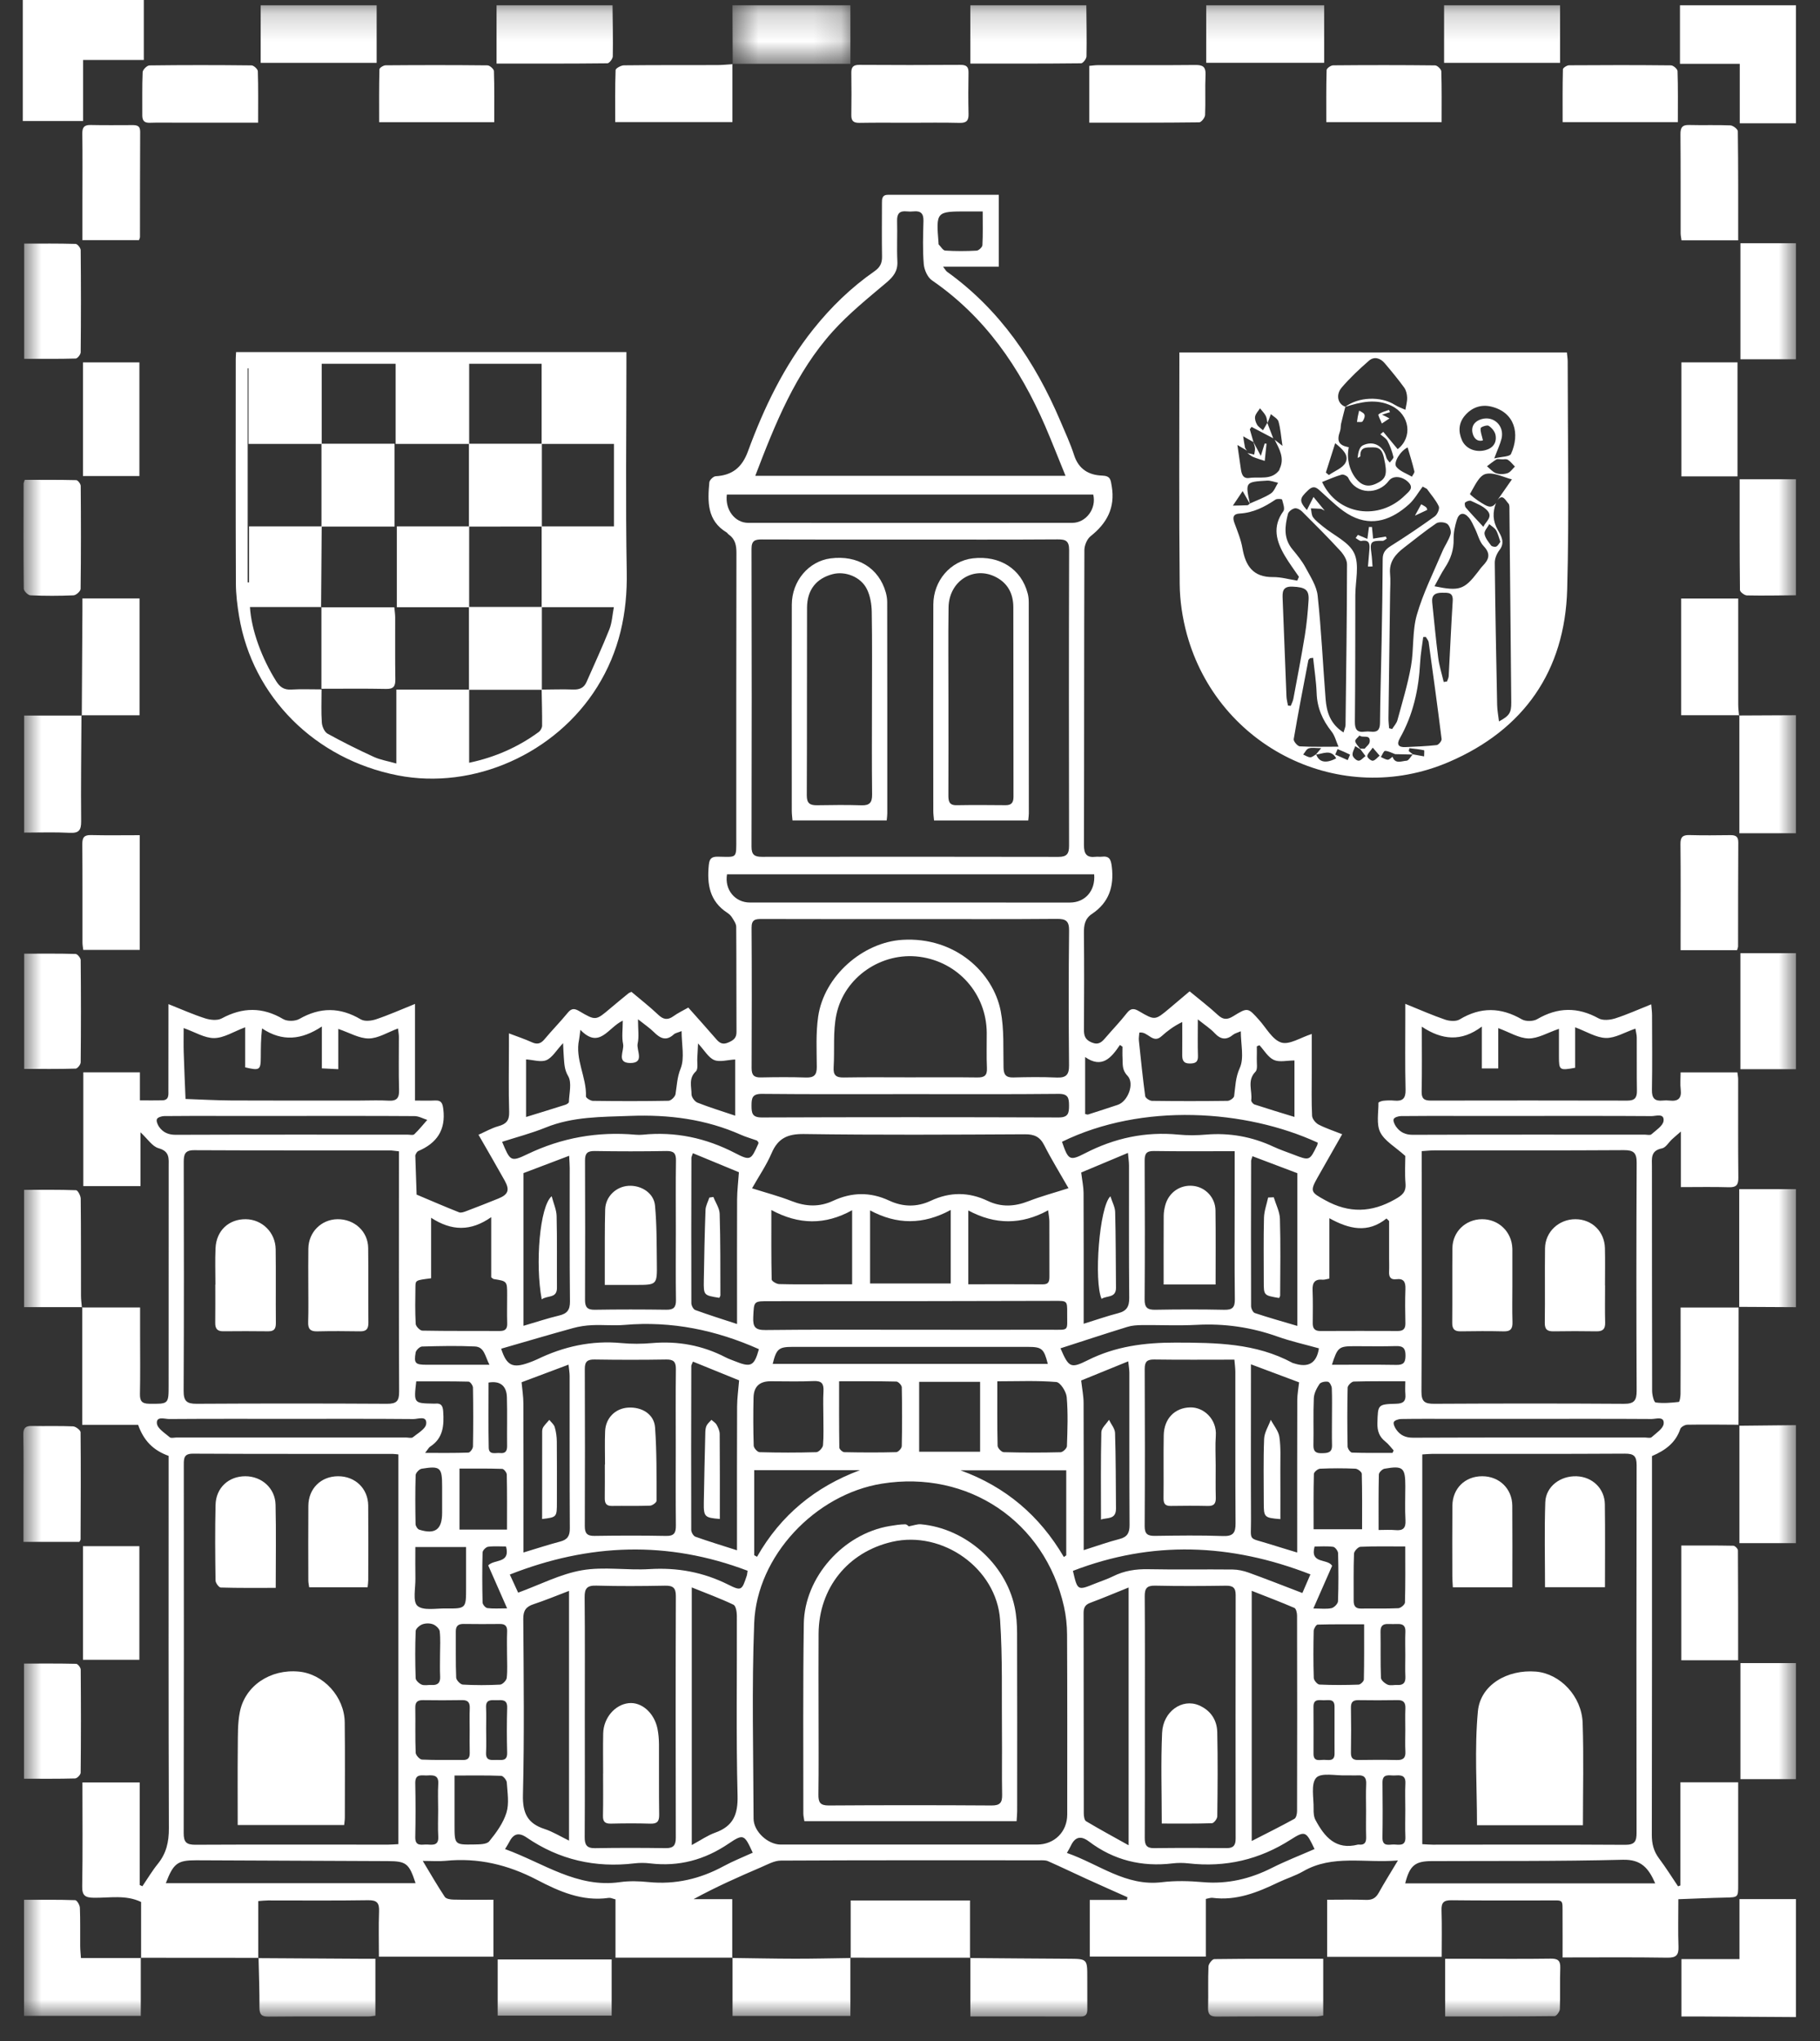 <svg width="66" height="74" viewBox="0 0 66 74" fill="none" xmlns="http://www.w3.org/2000/svg">
<rect x="0" y="0" width="66" height="74" fill="#333333" stroke="none"/>
<path fill-rule="evenodd" clip-rule="evenodd" d="M0.827 0V4.388H3.014V2.175H5.215V0H0.827Z" fill="white"/>
<path fill-rule="evenodd" clip-rule="evenodd" d="M65.128 73.132C63.954 73.125 62.78 73.117 61.607 73.11C61.406 73.108 61.205 73.11 60.975 73.11V71.03H63.08V68.855H65.128V73.132Z" fill="white"/>
<path fill-rule="evenodd" clip-rule="evenodd" d="M65.128 4.47H63.09V2.314H60.922V0.192H65.128V4.47Z" fill="white"/>
<mask id="mask0_2004_1458" style="mask-type:alpha" maskUnits="userSpaceOnUse" x="26" y="0" width="5" height="3">
<path d="M26.56 0.192H30.839V2.327H26.56V0.192Z" fill="white"/>
</mask>
<g mask="url(#mask0_2004_1458)">
<path fill-rule="evenodd" clip-rule="evenodd" d="M26.571 2.327C26.568 1.615 26.565 0.904 26.562 0.192H30.839V2.315H26.56L26.571 2.327Z" fill="white"/>
</g>
<mask id="mask1_2004_1458" style="mask-type:alpha" maskUnits="userSpaceOnUse" x="0" y="0" width="66" height="74">
<path d="M0.827 73.132H65.128V0.192H0.827V73.132Z" fill="white"/>
</mask>
<g mask="url(#mask1_2004_1458)">
<path fill-rule="evenodd" clip-rule="evenodd" d="M43.742 2.277H48.019V0.192H43.742V2.277Z" fill="white"/>
<path fill-rule="evenodd" clip-rule="evenodd" d="M39.394 0.192C39.399 0.809 39.412 1.426 39.4 2.043C39.398 2.132 39.274 2.294 39.205 2.295C37.89 2.31 36.575 2.306 35.188 2.306V0.192H39.394Z" fill="white"/>
<path fill-rule="evenodd" clip-rule="evenodd" d="M52.368 2.279H56.574V0.192H52.368V2.279Z" fill="white"/>
<path fill-rule="evenodd" clip-rule="evenodd" d="M22.213 0.192C22.219 0.809 22.234 1.426 22.222 2.043C22.221 2.132 22.096 2.294 22.026 2.295C20.711 2.31 19.395 2.306 18.007 2.306V0.192H22.213Z" fill="white"/>
<path fill-rule="evenodd" clip-rule="evenodd" d="M9.453 2.279H13.659V0.192H9.453V2.279Z" fill="white"/>
<path fill-rule="evenodd" clip-rule="evenodd" d="M65.128 30.21H63.076V25.931L63.064 25.942L65.128 25.932V30.21Z" fill="white"/>
<path fill-rule="evenodd" clip-rule="evenodd" d="M65.128 55.949H63.078V51.692L65.128 51.671V55.949Z" fill="white"/>
<path fill-rule="evenodd" clip-rule="evenodd" d="M65.128 47.393C64.442 47.39 63.757 47.386 63.071 47.382V43.115H65.128V47.393Z" fill="white"/>
<path fill-rule="evenodd" clip-rule="evenodd" d="M63.114 13.026H65.128V8.819H63.114V13.026Z" fill="white"/>
<path fill-rule="evenodd" clip-rule="evenodd" d="M65.128 21.583C64.535 21.587 63.942 21.601 63.349 21.588C63.26 21.586 63.098 21.462 63.097 21.393C63.082 20.078 63.086 18.764 63.086 17.376H65.128V21.583Z" fill="white"/>
<path fill-rule="evenodd" clip-rule="evenodd" d="M63.113 38.765H65.128V34.559H63.113V38.765Z" fill="white"/>
<path fill-rule="evenodd" clip-rule="evenodd" d="M63.114 64.505H65.128V60.298H63.114V64.505Z" fill="white"/>
<path fill-rule="evenodd" clip-rule="evenodd" d="M18.351 56.07C18.121 56.07 17.907 56.051 17.699 56.08C17.622 56.09 17.502 56.213 17.5 56.287C17.484 56.891 17.486 57.496 17.5 58.101C17.501 58.173 17.606 58.296 17.674 58.304C17.887 58.331 18.105 58.314 18.39 58.314C18.134 57.732 17.913 57.231 17.704 56.755C17.942 56.516 18.512 56.7 18.351 56.07ZM47.627 58.318C47.895 58.318 48.097 58.346 48.285 58.306C48.381 58.285 48.518 58.145 48.521 58.054C48.542 57.474 48.539 56.893 48.524 56.312C48.521 56.23 48.416 56.092 48.345 56.082C48.118 56.052 47.885 56.071 47.672 56.071C47.496 56.719 48.139 56.495 48.308 56.77C48.092 57.261 47.875 57.754 47.627 58.318ZM17.629 62.689C17.629 62.974 17.64 63.259 17.626 63.543C17.61 63.853 17.82 63.811 18.006 63.808C18.186 63.806 18.399 63.866 18.391 63.55C18.377 63.004 18.377 62.458 18.392 61.912C18.4 61.604 18.2 61.641 18.012 61.643C17.829 61.645 17.612 61.595 17.626 61.905C17.638 62.166 17.629 62.428 17.629 62.689ZM48.395 62.723C48.395 62.438 48.396 62.154 48.395 61.869C48.394 61.577 48.171 61.648 48.008 61.645C47.843 61.644 47.629 61.584 47.632 61.878C47.636 62.447 47.634 63.017 47.633 63.587C47.632 63.886 47.858 63.803 48.017 63.805C48.181 63.808 48.399 63.871 48.396 63.578C48.393 63.293 48.396 63.008 48.395 62.723ZM48.302 51.402C48.302 51.045 48.311 50.689 48.296 50.333C48.292 50.248 48.219 50.11 48.158 50.098C48.061 50.078 47.896 50.11 47.849 50.18C47.748 50.331 47.652 50.517 47.644 50.693C47.619 51.262 47.642 51.833 47.63 52.403C47.626 52.626 47.718 52.691 47.926 52.688C48.133 52.684 48.311 52.681 48.304 52.4C48.296 52.067 48.302 51.734 48.302 51.402ZM17.717 50.127C17.717 50.908 17.707 51.698 17.723 52.487C17.729 52.766 17.976 52.664 18.136 52.682C18.315 52.701 18.391 52.622 18.389 52.435C18.382 51.844 18.399 51.251 18.382 50.66C18.371 50.244 18.135 50.055 17.717 50.127ZM17.75 49.481C17.59 49.185 17.572 48.835 17.223 48.818C16.585 48.788 15.944 48.802 15.305 48.82C15.223 48.822 15.088 48.951 15.073 49.037C15.006 49.432 15.06 49.48 15.47 49.481C15.778 49.482 16.086 49.481 16.394 49.481H17.75ZM48.3 49.481C49.102 49.481 49.872 49.473 50.641 49.486C50.89 49.49 50.967 49.405 50.969 49.158C50.972 48.899 50.895 48.795 50.626 48.804C50.128 48.819 49.63 48.808 49.132 48.808C48.55 48.808 48.508 48.839 48.3 49.481ZM15.957 59.999C15.957 59.714 15.978 59.427 15.946 59.146C15.935 59.05 15.806 58.932 15.704 58.892C15.59 58.848 15.434 58.849 15.319 58.891C15.218 58.928 15.078 59.047 15.074 59.135C15.052 59.704 15.054 60.274 15.073 60.844C15.076 60.928 15.2 61.041 15.293 61.079C15.395 61.12 15.527 61.084 15.645 61.091C15.868 61.106 15.973 61.019 15.961 60.783C15.948 60.522 15.958 60.261 15.957 59.999ZM50.962 60.012C50.962 59.727 50.953 59.441 50.965 59.157C50.973 58.953 50.882 58.876 50.692 58.88C50.573 58.883 50.454 58.883 50.336 58.88C50.145 58.875 50.06 58.954 50.063 59.157C50.073 59.715 50.056 60.274 50.078 60.831C50.082 60.92 50.22 61.036 50.322 61.08C50.422 61.123 50.556 61.084 50.674 61.091C50.887 61.103 50.974 61.011 50.965 60.795C50.953 60.535 50.962 60.273 50.962 60.012ZM50.962 65.613C50.962 65.294 50.95 64.973 50.965 64.654C50.98 64.327 50.754 64.365 50.559 64.372C50.378 64.379 50.13 64.29 50.134 64.631C50.141 65.294 50.144 65.957 50.133 66.62C50.127 66.969 50.374 66.87 50.553 66.875C50.741 66.88 50.978 66.946 50.965 66.608C50.951 66.277 50.962 65.945 50.962 65.613ZM15.889 65.63C15.889 65.311 15.874 64.99 15.893 64.671C15.912 64.356 15.712 64.358 15.503 64.371C15.311 64.383 15.053 64.285 15.059 64.649C15.072 65.3 15.073 65.952 15.059 66.603C15.051 66.974 15.309 66.864 15.499 66.876C15.703 66.889 15.912 66.914 15.893 66.589C15.874 66.271 15.889 65.95 15.889 65.63ZM49.993 55.472C50.228 55.472 50.415 55.458 50.6 55.476C50.871 55.502 50.984 55.414 50.968 55.123C50.945 54.711 50.962 54.296 50.962 53.882C50.962 53.209 50.879 53.134 50.209 53.25C50.127 53.264 50.005 53.385 50.003 53.458C49.987 54.108 49.993 54.757 49.993 55.472ZM16.033 54.353V53.892C16.033 53.203 15.97 53.141 15.291 53.251C15.205 53.264 15.076 53.401 15.073 53.483C15.055 54.075 15.059 54.667 15.07 55.258C15.071 55.328 15.142 55.441 15.203 55.46C15.781 55.643 16.033 55.453 16.033 54.85V54.353ZM35.636 7.666H35.09C33.943 7.665 33.943 7.665 34.036 8.825C34.037 8.837 34.032 8.854 34.038 8.86C34.117 8.939 34.194 9.08 34.278 9.085C34.656 9.11 35.037 9.108 35.416 9.087C35.492 9.083 35.622 8.962 35.626 8.89C35.647 8.501 35.636 8.111 35.636 7.666ZM40.705 37.949C40.675 37.928 40.644 37.907 40.613 37.886C40.3 38.351 39.965 38.754 39.351 38.325V40.391C39.411 40.402 39.437 40.415 39.457 40.408C39.817 40.293 40.177 40.177 40.535 40.057C40.902 39.934 41.155 39.282 40.886 39.002C40.682 38.789 40.719 38.587 40.707 38.364C40.699 38.226 40.705 38.087 40.705 37.949ZM19.077 38.41V40.498C19.574 40.345 20.036 40.204 20.496 40.057C20.548 40.041 20.628 39.992 20.63 39.956C20.64 39.638 20.743 39.256 20.605 39.018C20.463 38.776 20.466 38.565 20.446 38.33C20.435 38.197 20.432 38.063 20.419 37.82C20.171 38.086 20.028 38.347 19.814 38.437C19.613 38.522 19.335 38.426 19.077 38.41ZM45.672 37.895C45.641 37.909 45.609 37.923 45.577 37.936C45.577 38.084 45.582 38.231 45.576 38.378C45.569 38.542 45.616 38.768 45.528 38.857C45.211 39.179 45.421 39.55 45.374 39.893C45.368 39.939 45.442 40.028 45.495 40.045C45.97 40.201 46.449 40.345 46.942 40.496V38.449C46.669 38.449 46.394 38.521 46.195 38.429C45.983 38.333 45.843 38.08 45.672 37.895ZM26.66 40.45V38.413C26.378 38.428 26.103 38.517 25.9 38.433C25.691 38.346 25.553 38.09 25.314 37.831C25.301 38.086 25.297 38.225 25.287 38.363C25.276 38.527 25.325 38.76 25.236 38.843C24.963 39.096 25.078 39.397 25.077 39.675C25.076 39.779 25.194 39.939 25.295 39.979C25.722 40.148 26.163 40.282 26.66 40.45ZM50.499 52.676C50.513 52.646 50.526 52.616 50.539 52.587C50.441 52.48 50.354 52.358 50.241 52.269C50.016 52.092 49.942 51.879 49.95 51.592C49.97 50.923 49.955 50.913 50.645 50.894C50.894 50.886 50.987 50.794 50.965 50.552C50.951 50.405 50.962 50.256 50.962 50.08C50.298 50.08 49.695 50.072 49.092 50.09C49.013 50.093 48.873 50.232 48.871 50.311C48.854 51.022 48.856 51.734 48.869 52.445C48.87 52.523 48.969 52.664 49.028 52.666C49.518 52.684 50.009 52.676 50.499 52.676ZM15.417 52.677C16.004 52.677 16.496 52.684 16.988 52.666C17.047 52.664 17.149 52.524 17.151 52.446C17.164 51.734 17.163 51.022 17.151 50.309C17.15 50.233 17.05 50.094 16.994 50.093C16.358 50.077 15.723 50.083 15.095 50.083C15.003 50.877 15.003 50.877 15.709 50.89C15.732 50.89 15.757 50.892 15.78 50.89C15.992 50.869 16.058 50.959 16.072 51.175C16.105 51.68 16.076 52.144 15.596 52.452C15.55 52.481 15.524 52.54 15.417 52.677ZM47.636 55.446H49.394C49.394 54.756 49.401 54.094 49.383 53.432C49.381 53.366 49.235 53.253 49.151 53.249C48.724 53.231 48.296 53.231 47.869 53.25C47.789 53.254 47.648 53.372 47.646 53.44C47.629 54.102 47.636 54.764 47.636 55.446ZM18.386 55.457C18.386 54.766 18.392 54.115 18.378 53.464C18.377 53.39 18.273 53.258 18.213 53.256C17.696 53.239 17.178 53.246 16.663 53.246V55.457H18.386ZM15.062 56.09C15.062 56.502 15.057 56.869 15.064 57.236C15.07 57.577 14.96 58.062 15.137 58.221C15.341 58.404 15.804 58.313 16.154 58.317C16.902 58.326 16.902 58.319 16.902 57.568V56.09H15.062ZM49.468 58.892C48.886 58.892 48.334 58.886 47.782 58.902C47.73 58.904 47.641 59.05 47.639 59.13C47.627 59.699 47.624 60.268 47.642 60.836C47.645 60.922 47.773 61.073 47.849 61.076C48.321 61.098 48.796 61.095 49.269 61.078C49.337 61.075 49.457 60.959 49.459 60.893C49.473 60.244 49.468 59.594 49.468 58.892ZM18.387 59.981C18.387 59.708 18.379 59.434 18.39 59.162C18.399 58.966 18.329 58.877 18.129 58.879C17.689 58.884 17.25 58.884 16.81 58.878C16.616 58.876 16.528 58.954 16.529 59.151C16.534 59.709 16.52 60.268 16.543 60.826C16.547 60.917 16.695 61.072 16.783 61.077C17.233 61.103 17.686 61.102 18.136 61.078C18.223 61.073 18.365 60.928 18.376 60.836C18.407 60.554 18.387 60.267 18.387 59.981ZM50.96 56.069C50.375 56.069 49.854 56.057 49.335 56.081C49.25 56.085 49.105 56.24 49.101 56.33C49.08 56.898 49.091 57.467 49.089 58.037C49.089 58.22 49.151 58.325 49.358 58.321C49.808 58.313 50.259 58.33 50.709 58.308C50.796 58.304 50.947 58.176 50.949 58.101C50.968 57.441 50.96 56.78 50.96 56.069ZM17.032 62.726C17.032 62.465 17.024 62.204 17.035 61.944C17.043 61.74 16.983 61.636 16.758 61.64C16.284 61.649 15.81 61.647 15.336 61.641C15.144 61.639 15.057 61.707 15.06 61.911C15.069 62.456 15.052 63.002 15.074 63.546C15.077 63.636 15.219 63.792 15.303 63.796C15.8 63.82 16.298 63.804 16.796 63.81C16.989 63.812 17.038 63.715 17.034 63.544C17.027 63.272 17.032 62.999 17.032 62.726ZM50.962 62.725C50.962 62.464 50.954 62.203 50.965 61.943C50.973 61.736 50.903 61.636 50.682 61.64C50.208 61.648 49.734 61.648 49.261 61.641C49.064 61.638 48.987 61.713 48.99 61.913C48.999 62.458 49 63.003 48.99 63.548C48.987 63.754 49.074 63.815 49.265 63.811C49.727 63.804 50.19 63.801 50.652 63.812C50.877 63.818 50.978 63.743 50.965 63.507C50.951 63.247 50.962 62.986 50.962 62.725ZM16.483 64.374V66.165C16.483 66.879 16.483 66.886 17.189 66.874C17.379 66.87 17.647 66.874 17.741 66.76C17.996 66.448 18.25 66.098 18.366 65.721C18.469 65.385 18.401 64.992 18.378 64.627C18.372 64.538 18.249 64.388 18.175 64.385C17.634 64.364 17.091 64.374 16.483 64.374ZM49.539 65.645C49.539 65.325 49.528 65.005 49.543 64.686C49.554 64.457 49.475 64.354 49.243 64.368C49.102 64.376 48.959 64.364 48.817 64.369C48.441 64.383 47.907 64.26 47.73 64.457C47.531 64.679 47.644 65.189 47.636 65.575C47.633 65.712 47.641 65.868 47.703 65.984C48.03 66.595 48.439 67.087 49.246 66.878C49.258 66.876 49.27 66.877 49.282 66.878C49.489 66.901 49.548 66.796 49.542 66.605C49.532 66.285 49.539 65.965 49.539 65.645ZM27.351 56.387C27.385 56.406 27.419 56.424 27.453 56.443C28.313 54.931 29.569 53.904 31.184 53.304H27.351V56.387ZM34.832 53.309C36.463 53.9 37.702 54.952 38.58 56.452L38.666 56.391V53.309H34.832ZM27.111 56.95C24.209 55.849 21.362 55.956 18.488 57.087C18.599 57.329 18.695 57.537 18.79 57.744C19.589 57.452 20.324 57.067 21.103 56.932C21.898 56.794 22.738 56.94 23.554 56.89C24.562 56.828 25.499 56.999 26.403 57.45C26.887 57.693 26.904 57.661 27.079 57.134C27.094 57.09 27.096 57.041 27.111 56.95ZM38.908 56.954C39.075 57.673 39.075 57.672 39.71 57.415C39.929 57.326 40.157 57.254 40.368 57.149C40.771 56.948 41.189 56.885 41.638 56.894C42.659 56.914 43.68 56.894 44.702 56.905C44.897 56.907 45.1 56.952 45.285 57.019C45.927 57.251 46.562 57.502 47.229 57.757C47.334 57.515 47.424 57.306 47.521 57.081C44.628 55.955 41.778 55.847 38.908 56.954ZM18.315 67.041C19.708 67.545 20.924 68.464 22.486 68.239C22.824 68.191 23.177 68.203 23.518 68.237C24.494 68.334 25.393 68.122 26.248 67.657C26.586 67.474 26.947 67.332 27.297 67.172C26.995 66.515 26.967 66.474 26.424 66.842C25.551 67.434 24.618 67.685 23.574 67.56C23.387 67.537 23.192 67.537 23.005 67.559C21.586 67.727 20.279 67.43 19.099 66.622C18.791 66.411 18.607 66.502 18.459 66.799C18.428 66.861 18.388 66.919 18.315 67.041ZM38.69 67.181C39.853 67.585 40.826 68.401 42.132 68.242C42.623 68.182 43.132 68.197 43.626 68.24C44.517 68.317 45.334 68.122 46.125 67.723C46.627 67.47 47.154 67.266 47.67 67.04C47.368 66.405 47.337 66.358 46.812 66.694C45.667 67.428 44.439 67.711 43.097 67.559C42.91 67.538 42.715 67.537 42.528 67.559C41.409 67.695 40.392 67.447 39.49 66.766C39.192 66.542 38.984 66.596 38.83 66.926C38.801 66.989 38.763 67.049 38.69 67.181ZM33.332 52.634H35.542V50.101H33.332V52.634ZM30.429 50.08C30.429 50.902 30.425 51.693 30.437 52.484C30.438 52.543 30.553 52.65 30.617 52.651C31.245 52.664 31.874 52.667 32.502 52.65C32.574 52.648 32.7 52.51 32.701 52.432C32.717 51.721 32.716 51.008 32.702 50.297C32.7 50.223 32.575 50.091 32.505 50.09C31.83 50.074 31.156 50.08 30.429 50.08ZM27.504 41.418C27.473 41.383 27.461 41.356 27.441 41.349C27.253 41.28 27.057 41.227 26.874 41.146C25.592 40.575 24.255 40.406 22.856 40.458C21.811 40.497 20.777 40.479 19.784 40.882C19.274 41.089 18.737 41.228 18.209 41.398C18.5 42.097 18.52 42.137 19.122 41.848C20.373 41.247 21.677 41.019 23.052 41.141C23.134 41.148 23.218 41.149 23.301 41.141C24.488 41.02 25.598 41.257 26.659 41.807C27.216 42.096 27.236 42.058 27.499 41.468C27.504 41.458 27.501 41.445 27.504 41.418ZM38.512 41.397C38.738 42.054 38.785 42.104 39.343 41.816C40.415 41.262 41.533 41.021 42.735 41.137C43.064 41.169 43.401 41.166 43.731 41.137C44.59 41.065 45.402 41.211 46.181 41.575C46.416 41.685 46.665 41.767 46.908 41.861C47.492 42.087 47.492 42.087 47.764 41.527C47.779 41.497 47.779 41.46 47.785 41.428C45.18 40.228 41.425 39.97 38.512 41.397ZM38.457 48.885C38.755 49.572 38.821 49.63 39.437 49.321C40.45 48.811 41.503 48.677 42.629 48.678C44.098 48.681 45.54 48.693 46.874 49.415C46.884 49.421 46.897 49.421 46.908 49.425C47.451 49.606 47.746 49.422 47.829 48.886C47.325 48.745 46.817 48.633 46.33 48.46C45.379 48.122 44.41 47.98 43.4 48.034C42.737 48.069 42.071 48.036 41.405 48.043C41.229 48.045 41.045 48.057 40.879 48.109C40.078 48.356 39.282 48.619 38.457 48.885ZM18.174 48.899C18.371 49.51 18.584 49.621 19.179 49.406C19.279 49.369 19.38 49.332 19.476 49.286C20.443 48.817 21.454 48.593 22.535 48.695C22.9 48.73 23.273 48.727 23.639 48.696C24.584 48.614 25.475 48.777 26.317 49.214C26.422 49.268 26.535 49.306 26.645 49.35C27.237 49.59 27.349 49.531 27.521 48.916C25.97 48.224 24.355 47.889 22.652 48.036C22.263 48.069 21.868 48.028 21.477 48.045C21.243 48.055 21.005 48.09 20.78 48.152C19.916 48.39 19.056 48.645 18.174 48.899ZM10.584 51.443C9.101 51.443 7.618 51.438 6.135 51.449C5.973 51.45 5.66 51.334 5.69 51.611C5.71 51.794 5.98 51.959 6.156 52.11C6.204 52.152 6.317 52.119 6.4 52.119C9.175 52.119 11.951 52.119 14.727 52.119C14.81 52.119 14.921 52.152 14.971 52.111C15.152 51.964 15.435 51.806 15.455 51.627C15.491 51.312 15.162 51.451 14.996 51.45C13.526 51.437 12.055 51.443 10.584 51.443ZM10.583 40.46C9.74 40.46 8.898 40.46 8.055 40.46C7.354 40.46 6.654 40.456 5.953 40.465C5.861 40.467 5.717 40.511 5.691 40.574C5.66 40.645 5.714 40.777 5.769 40.855C5.913 41.059 6.106 41.145 6.374 41.144C9.176 41.134 11.978 41.138 14.779 41.138C14.862 41.138 14.978 41.168 15.022 41.126C15.192 40.965 15.338 40.78 15.494 40.604C15.341 40.556 15.188 40.467 15.035 40.466C13.551 40.456 12.067 40.46 10.583 40.46ZM55.437 51.443C54.499 51.443 53.561 51.443 52.623 51.443C52.018 51.443 51.413 51.438 50.807 51.448C50.715 51.45 50.569 51.497 50.545 51.559C50.519 51.632 50.581 51.758 50.638 51.837C50.783 52.041 50.975 52.127 51.243 52.126C54.045 52.115 56.847 52.119 59.648 52.119C59.731 52.119 59.845 52.15 59.892 52.108C60.059 51.959 60.315 51.795 60.331 51.618C60.359 51.335 60.051 51.45 59.888 51.448C58.405 51.438 56.921 51.443 55.437 51.443ZM55.47 40.46C54.627 40.46 53.784 40.46 52.94 40.46C52.228 40.46 51.516 40.456 50.803 40.465C50.71 40.466 50.565 40.511 50.54 40.574C50.513 40.645 50.573 40.773 50.63 40.852C50.775 41.053 50.965 41.145 51.234 41.144C54.036 41.134 56.839 41.138 59.642 41.138C59.725 41.138 59.838 41.169 59.885 41.127C60.053 40.978 60.309 40.816 60.327 40.638C60.358 40.35 60.049 40.467 59.887 40.466C58.415 40.456 56.942 40.46 55.47 40.46ZM37.997 49.45C37.857 48.897 37.782 48.834 37.276 48.833C34.428 48.833 31.581 48.833 28.733 48.833C28.24 48.834 28.153 48.908 28.021 49.45H37.997ZM29.858 51.367C29.858 51.059 29.844 50.749 29.862 50.442C29.877 50.173 29.803 50.059 29.508 50.072C28.987 50.096 28.464 50.078 27.942 50.079C27.547 50.08 27.335 50.269 27.326 50.672C27.312 51.253 27.314 51.835 27.332 52.416C27.335 52.5 27.468 52.649 27.543 52.651C28.231 52.67 28.919 52.671 29.606 52.651C29.692 52.648 29.837 52.492 29.845 52.398C29.874 52.057 29.857 51.711 29.858 51.367ZM36.167 50.081C36.167 50.903 36.16 51.661 36.177 52.419C36.179 52.502 36.318 52.649 36.398 52.651C37.085 52.67 37.774 52.67 38.461 52.653C38.543 52.651 38.689 52.512 38.691 52.433C38.711 51.841 38.734 51.244 38.683 50.655C38.666 50.455 38.452 50.119 38.305 50.107C37.613 50.049 36.913 50.081 36.167 50.081ZM6.013 68.278H15.07C14.835 67.558 14.731 67.479 14.059 67.477C11.744 67.468 9.429 67.456 7.114 67.447C6.437 67.445 6.288 67.557 6.013 68.278ZM60.024 68.284C59.781 67.723 59.509 67.412 58.85 67.428C56.538 67.487 54.224 67.467 51.91 67.477C51.315 67.479 51.12 67.639 50.958 68.284H60.024ZM27.972 43.871C27.972 44.787 27.966 45.589 27.984 46.39C27.985 46.45 28.159 46.554 28.255 46.557C28.823 46.573 29.392 46.565 29.961 46.565C30.276 46.565 30.59 46.565 30.901 46.565V43.879C29.92 44.421 28.97 44.409 27.972 43.871ZM34.476 43.869C33.475 44.412 32.524 44.405 31.553 43.885V46.534H34.476V43.869ZM35.114 46.564C36.045 46.564 36.932 46.56 37.82 46.566C38.05 46.568 38.056 46.431 38.056 46.265C38.054 45.602 38.057 44.938 38.054 44.275C38.053 44.175 38.032 44.075 38.01 43.881C37.035 44.413 36.086 44.408 35.114 43.887V46.564ZM45.419 41.92C45.389 42.021 45.37 42.055 45.37 42.088C45.366 43.844 45.363 45.6 45.369 47.355C45.369 47.442 45.437 47.584 45.504 47.606C45.992 47.769 46.488 47.907 47.047 48.073V42.536C46.544 42.346 45.997 42.139 45.419 41.92ZM20.64 41.904C20.02 42.14 19.464 42.35 18.984 42.532V48.069C19.462 47.929 19.864 47.795 20.274 47.697C20.562 47.629 20.672 47.498 20.669 47.186C20.652 45.573 20.661 43.96 20.66 42.347C20.66 42.23 20.65 42.113 20.64 41.904ZM39.298 47.995C39.764 47.85 40.153 47.714 40.551 47.611C40.856 47.533 40.953 47.373 40.95 47.058C40.935 45.458 40.944 43.857 40.942 42.256C40.941 42.119 40.92 41.983 40.904 41.8C40.286 42.059 39.717 42.297 39.208 42.511C39.245 42.812 39.293 43.03 39.294 43.248C39.301 44.683 39.298 46.117 39.298 47.552V47.995ZM25.127 41.811C25.094 41.911 25.073 41.944 25.073 41.977C25.069 43.734 25.065 45.492 25.071 47.249C25.071 47.334 25.143 47.471 25.214 47.497C25.697 47.673 26.188 47.827 26.728 48.004V47.549C26.728 46.196 26.724 44.842 26.73 43.488C26.732 43.176 26.771 42.864 26.796 42.501C26.279 42.287 25.716 42.054 25.127 41.811ZM41.316 37.439C41.31 37.538 41.291 37.633 41.3 37.725C41.37 38.398 41.439 39.071 41.529 39.741C41.539 39.811 41.689 39.911 41.775 39.913C42.688 39.925 43.602 39.925 44.516 39.913C44.6 39.911 44.745 39.81 44.754 39.741C44.801 39.396 44.8 39.072 44.96 38.718C45.122 38.358 44.996 37.867 44.996 37.39C44.863 37.448 44.779 37.466 44.72 37.514C44.473 37.717 44.267 37.693 44.048 37.458C43.895 37.293 43.699 37.169 43.438 36.959C43.438 37.482 43.428 37.883 43.442 38.282C43.451 38.515 43.34 38.559 43.141 38.559C42.905 38.559 42.87 38.425 42.872 38.237C42.876 37.842 42.873 37.448 42.873 37.054C42.551 37.211 42.328 37.384 42.119 37.572C41.799 37.859 41.63 37.383 41.316 37.439ZM47.11 50.119C46.559 49.912 45.999 49.703 45.364 49.465V49.95C45.364 51.66 45.358 53.371 45.366 55.082C45.371 55.912 45.233 55.728 46.035 55.981C46.352 56.081 46.671 56.176 47.041 56.289V55.783C47.041 54.108 47.039 52.432 47.044 50.757C47.045 50.549 47.086 50.341 47.11 50.119ZM18.914 50.116C18.938 50.379 18.98 50.632 18.98 50.885C18.986 52.525 18.983 54.164 18.983 55.803V56.288C19.464 56.143 19.887 56.004 20.316 55.891C20.579 55.822 20.666 55.686 20.664 55.413C20.653 53.572 20.659 51.73 20.657 49.889C20.657 49.768 20.634 49.646 20.617 49.477C20 49.709 19.44 49.919 18.914 50.116ZM25.129 49.367C25.092 49.459 25.069 49.491 25.069 49.523C25.065 51.506 25.06 53.489 25.067 55.471C25.067 55.556 25.146 55.69 25.219 55.716C25.695 55.886 26.179 56.032 26.726 56.208V55.739C26.726 54.16 26.723 52.58 26.73 51.001C26.731 50.701 26.774 50.401 26.803 50.047C26.285 49.837 25.719 49.607 25.129 49.367ZM21.046 37.338C21.02 37.533 21.016 37.614 20.999 37.694C20.845 38.407 21.276 39.051 21.249 39.753C21.247 39.806 21.413 39.912 21.502 39.913C22.416 39.925 23.329 39.927 24.242 39.91C24.332 39.908 24.48 39.766 24.496 39.672C24.548 39.361 24.552 39.065 24.681 38.744C24.834 38.362 24.717 37.872 24.717 37.384C24.579 37.44 24.488 37.453 24.433 37.504C24.152 37.763 23.934 37.641 23.708 37.416C23.564 37.272 23.39 37.157 23.136 36.955C23.136 37.325 23.179 37.59 23.124 37.833C23.069 38.08 23.397 38.545 22.85 38.541C22.34 38.536 22.647 38.092 22.596 37.854C22.542 37.602 22.584 37.33 22.584 37.005C22.047 37.254 21.744 38.059 21.046 37.338ZM39.207 50.052C39.244 50.375 39.294 50.617 39.295 50.858C39.302 52.483 39.299 54.108 39.299 55.734V56.203C39.771 56.054 40.181 55.906 40.601 55.798C40.886 55.724 40.963 55.571 40.962 55.291C40.951 53.452 40.957 51.613 40.955 49.774C40.955 49.651 40.931 49.527 40.914 49.357C40.299 49.607 39.734 49.837 39.207 50.052ZM33.044 39.669C31.239 39.669 29.434 39.678 27.629 39.66C27.278 39.657 27.253 39.812 27.253 40.086C27.254 40.358 27.275 40.516 27.628 40.515C31.214 40.502 34.801 40.502 38.388 40.515C38.736 40.516 38.767 40.363 38.767 40.087C38.766 39.812 38.739 39.657 38.389 39.66C36.608 39.678 34.826 39.669 33.044 39.669ZM17.813 44.13C17.068 44.651 16.38 44.635 15.634 44.153V46.346C15.078 46.416 15.069 46.415 15.065 46.648C15.058 47.099 15.05 47.55 15.075 48C15.08 48.089 15.23 48.242 15.315 48.244C16.252 48.262 17.189 48.252 18.126 48.257C18.326 48.258 18.399 48.177 18.393 47.98C18.383 47.636 18.391 47.292 18.391 46.948C18.391 46.45 18.391 46.451 17.901 46.373C17.881 46.37 17.864 46.347 17.813 46.31V44.13ZM50.374 44.27C50.342 44.24 50.311 44.209 50.279 44.178C49.606 44.721 48.928 44.567 48.208 44.169V46.357C48.101 46.376 48.031 46.403 47.965 46.397C47.682 46.37 47.589 46.501 47.599 46.772C47.615 47.174 47.607 47.578 47.605 47.981C47.604 48.171 47.684 48.259 47.883 48.258C48.819 48.253 49.756 48.254 50.692 48.257C50.886 48.257 50.968 48.179 50.965 47.98C50.956 47.565 50.951 47.15 50.966 46.736C50.975 46.485 50.909 46.345 50.632 46.38C50.422 46.406 50.365 46.29 50.373 46.103C50.381 45.937 50.374 45.771 50.374 45.605V44.27ZM33 48.212C34.698 48.212 36.396 48.215 38.095 48.212C38.795 48.21 38.694 48.283 38.7 47.604C38.705 47.156 38.693 47.164 38.241 47.165C34.809 47.174 31.377 47.18 27.945 47.176C27.322 47.176 27.343 47.155 27.315 47.76C27.299 48.113 27.391 48.226 27.762 48.222C29.508 48.201 31.254 48.212 33 48.212ZM44.774 41.738C43.763 41.738 42.804 41.747 41.845 41.732C41.568 41.728 41.508 41.832 41.509 42.086C41.518 43.761 41.52 45.436 41.508 47.111C41.505 47.418 41.618 47.492 41.902 47.487C42.733 47.472 43.565 47.471 44.396 47.488C44.69 47.494 44.783 47.405 44.78 47.107C44.765 45.8 44.774 44.493 44.774 43.187V41.738ZM24.509 44.608C24.509 43.765 24.501 42.922 24.513 42.079C24.518 41.817 24.436 41.728 24.168 41.732C23.302 41.747 22.435 41.747 21.569 41.732C21.306 41.728 21.213 41.81 21.215 42.074C21.222 43.759 21.221 45.445 21.215 47.131C21.215 47.382 21.291 47.491 21.564 47.487C22.43 47.473 23.297 47.474 24.163 47.486C24.426 47.49 24.517 47.4 24.513 47.137C24.501 46.294 24.509 45.451 24.509 44.608ZM26.358 17.93C26.286 18.482 26.652 18.957 27.133 18.957C31.05 18.96 34.967 18.96 38.884 18.957C39.386 18.957 39.77 18.437 39.645 17.93H26.358ZM39.679 31.7H26.364C26.27 32.257 26.654 32.722 27.192 32.722C31.062 32.724 34.931 32.723 38.801 32.723C39.349 32.723 39.73 32.296 39.679 31.7ZM45.392 57.677V66.748C45.944 66.465 46.449 66.215 46.941 65.943C47.006 65.907 47.036 65.759 47.036 65.663C47.042 63.3 47.042 60.936 47.036 58.572C47.036 58.477 47.001 58.324 46.939 58.297C46.444 58.083 45.94 57.893 45.392 57.677ZM20.635 57.68C20.165 57.859 19.763 58.026 19.351 58.162C19.076 58.252 18.973 58.392 18.976 58.698C18.991 60.823 19.016 62.95 18.964 65.075C18.948 65.735 19.128 66.112 19.749 66.313C20.042 66.408 20.311 66.577 20.635 66.734V57.68ZM25.086 66.895C25.411 66.719 25.658 66.545 25.932 66.447C26.582 66.214 26.764 65.799 26.747 65.104C26.692 62.931 26.729 60.756 26.721 58.582C26.721 58.444 26.685 58.222 26.598 58.181C26.122 57.954 25.625 57.772 25.086 57.554V66.895ZM40.928 57.557C40.433 57.756 39.99 57.944 39.54 58.111C39.352 58.18 39.295 58.288 39.295 58.482C39.3 60.903 39.298 63.325 39.302 65.746C39.302 65.844 39.322 65.993 39.385 66.031C39.876 66.324 40.379 66.596 40.928 66.903V57.557ZM44.764 49.296C43.775 49.296 42.816 49.305 41.857 49.291C41.592 49.287 41.51 49.373 41.511 49.637C41.52 51.535 41.521 53.434 41.51 55.333C41.508 55.63 41.629 55.689 41.891 55.685C42.71 55.674 43.529 55.661 44.347 55.691C44.72 55.704 44.809 55.574 44.806 55.227C44.793 53.4 44.801 51.572 44.798 49.745C44.798 49.606 44.778 49.468 44.764 49.296ZM24.506 52.49C24.506 51.54 24.499 50.59 24.51 49.64C24.513 49.381 24.432 49.287 24.164 49.291C23.297 49.305 22.43 49.305 21.564 49.291C21.305 49.287 21.206 49.362 21.207 49.631C21.214 51.531 21.214 53.431 21.207 55.331C21.206 55.585 21.285 55.69 21.555 55.686C22.421 55.673 23.288 55.67 24.155 55.687C24.455 55.693 24.513 55.566 24.51 55.304C24.5 54.366 24.506 53.428 24.506 52.49ZM57.12 37.246V38.714C56.553 38.817 56.534 38.803 56.533 38.309C56.533 37.986 56.533 37.662 56.533 37.302C56.115 37.444 55.77 37.656 55.429 37.65C55.079 37.643 54.733 37.422 54.332 37.276V38.737H53.737V37.22C52.99 37.781 52.291 37.708 51.56 37.224C51.56 38.088 51.57 38.834 51.554 39.58C51.549 39.84 51.654 39.904 51.888 39.903C54.263 39.899 56.639 39.898 59.014 39.904C59.279 39.905 59.366 39.801 59.361 39.543C59.35 38.902 59.36 38.261 59.355 37.619C59.355 37.52 59.326 37.422 59.306 37.294C58.919 37.426 58.575 37.641 58.235 37.633C57.882 37.624 57.533 37.4 57.12 37.246ZM6.66 37.274C6.66 37.611 6.653 37.882 6.662 38.153C6.679 38.717 6.705 39.28 6.728 39.844C7.282 39.863 7.837 39.896 8.391 39.899C9.947 39.907 11.503 39.902 13.06 39.902C13.404 39.902 13.75 39.886 14.093 39.906C14.393 39.923 14.48 39.806 14.472 39.514C14.452 38.873 14.467 38.231 14.465 37.59C14.464 37.501 14.447 37.413 14.433 37.289C14.057 37.427 13.716 37.648 13.373 37.651C13.025 37.654 12.675 37.442 12.267 37.305V38.765C12.049 38.754 11.879 38.745 11.672 38.735V37.217C10.936 37.706 10.236 37.775 9.503 37.287C9.458 37.67 9.459 37.996 9.457 38.321C9.455 38.797 9.419 38.824 8.89 38.698V37.246C8.474 37.402 8.124 37.632 7.771 37.637C7.422 37.642 7.07 37.418 6.66 37.274ZM32.98 39.061C33.799 39.061 34.619 39.054 35.438 39.065C35.694 39.069 35.803 38.998 35.79 38.724C35.77 38.297 35.786 37.868 35.783 37.441C35.771 36.031 34.743 34.873 33.343 34.689C31.98 34.51 30.619 35.415 30.331 36.785C30.201 37.402 30.27 38.059 30.231 38.697C30.214 38.977 30.312 39.071 30.592 39.066C31.388 39.052 32.184 39.061 32.98 39.061ZM41.517 62.224C41.517 63.696 41.521 65.167 41.513 66.639C41.512 66.888 41.574 67.01 41.849 67.007C42.727 66.996 43.605 66.997 44.483 67.006C44.737 67.008 44.809 66.895 44.809 66.661C44.805 63.718 44.805 60.775 44.81 57.831C44.811 57.567 44.712 57.487 44.452 57.492C43.598 57.505 42.743 57.509 41.889 57.49C41.585 57.484 41.509 57.594 41.512 57.88C41.523 59.328 41.517 60.776 41.517 62.224ZM21.207 62.222C21.207 63.682 21.212 65.142 21.203 66.602C21.201 66.88 21.271 67.013 21.579 67.008C22.433 66.993 23.288 66.995 24.142 67.007C24.426 67.011 24.508 66.898 24.507 66.627C24.501 63.707 24.499 60.787 24.509 57.867C24.51 57.562 24.4 57.486 24.114 57.491C23.283 57.507 22.452 57.512 21.622 57.489C21.287 57.48 21.198 57.592 21.201 57.913C21.215 59.349 21.207 60.786 21.207 62.222ZM38.748 43.08C38.435 42.531 38.13 42.04 37.87 41.526C37.713 41.216 37.51 41.123 37.17 41.125C34.499 41.139 31.828 41.154 29.157 41.116C28.564 41.108 28.213 41.266 27.98 41.812C27.797 42.24 27.528 42.632 27.272 43.084C27.793 43.249 28.261 43.371 28.708 43.547C29.219 43.748 29.712 43.77 30.209 43.538C30.888 43.222 31.563 43.21 32.246 43.53C32.742 43.762 33.252 43.771 33.751 43.537C34.445 43.211 35.13 43.211 35.822 43.542C36.305 43.772 36.789 43.749 37.289 43.554C37.746 43.375 38.223 43.248 38.748 43.08ZM33.01 33.323C31.216 33.323 29.423 33.326 27.629 33.32C27.4 33.319 27.252 33.333 27.255 33.634C27.266 35.332 27.263 37.031 27.256 38.73C27.256 38.977 27.342 39.069 27.588 39.064C28.135 39.053 28.682 39.048 29.227 39.067C29.523 39.077 29.622 38.972 29.62 38.679C29.616 38.073 29.584 37.46 29.669 36.864C29.88 35.387 31.29 34.163 32.722 34.075C34.635 33.958 36.016 35.257 36.289 36.656C36.419 37.323 36.376 38.025 36.392 38.712C36.398 38.97 36.485 39.072 36.748 39.065C37.271 39.051 37.794 39.044 38.316 39.068C38.654 39.082 38.771 38.974 38.767 38.626C38.752 36.999 38.75 35.371 38.769 33.744C38.773 33.387 38.651 33.313 38.319 33.316C36.55 33.331 34.78 33.323 33.01 33.323ZM14.467 41.743C14.317 41.728 14.223 41.71 14.13 41.71C11.768 41.708 9.406 41.714 7.044 41.702C6.705 41.7 6.662 41.852 6.663 42.135C6.67 44.901 6.673 47.667 6.659 50.433C6.658 50.796 6.771 50.898 7.127 50.896C9.43 50.883 11.733 50.883 14.035 50.896C14.376 50.898 14.476 50.803 14.474 50.457C14.461 47.679 14.467 44.901 14.467 42.123V41.743ZM51.556 41.736V42.146C51.556 44.913 51.565 47.681 51.547 50.448C51.544 50.829 51.674 50.898 52.014 50.896C54.306 50.884 56.598 50.882 58.89 50.897C59.256 50.9 59.352 50.781 59.351 50.429C59.339 47.674 59.338 44.918 59.352 42.163C59.354 41.802 59.246 41.698 58.889 41.7C56.598 41.715 54.306 41.707 52.014 41.709C51.874 41.709 51.733 41.725 51.556 41.736ZM27.389 17.252H38.64C38.378 16.611 38.147 16.015 37.894 15.429C36.98 13.324 35.722 11.488 33.796 10.164C33.634 10.053 33.516 9.781 33.499 9.574C33.456 9.055 33.475 8.53 33.488 8.008C33.494 7.742 33.389 7.637 33.13 7.664C33.048 7.673 32.963 7.673 32.881 7.664C32.616 7.636 32.524 7.753 32.532 8.014C32.546 8.5 32.517 8.988 32.542 9.474C32.561 9.826 32.401 10.029 32.145 10.246C31.476 10.811 30.786 11.366 30.202 12.013C28.852 13.51 28.113 15.355 27.389 17.252ZM33.012 66.877C34.544 66.877 36.076 66.877 37.608 66.877C38.235 66.877 38.702 66.416 38.702 65.788C38.703 63.614 38.707 61.44 38.696 59.267C38.695 58.926 38.658 58.578 38.583 58.246C37.892 55.162 35.108 53.289 31.98 53.792C29.569 54.179 27.445 56.41 27.35 58.845C27.258 61.205 27.32 63.571 27.327 65.935C27.328 66.405 27.848 66.877 28.309 66.877C29.877 66.877 31.445 66.877 33.012 66.877ZM33.011 19.562C31.218 19.562 29.425 19.566 27.632 19.558C27.375 19.557 27.252 19.6 27.253 19.902C27.262 23.501 27.262 27.1 27.253 30.698C27.252 30.989 27.361 31.066 27.628 31.065C31.214 31.061 34.8 31.059 38.386 31.067C38.686 31.067 38.768 30.955 38.768 30.668C38.761 27.093 38.759 23.518 38.77 19.943C38.771 19.613 38.651 19.554 38.355 19.556C36.574 19.568 34.793 19.562 33.011 19.562ZM51.577 66.863C51.721 66.87 51.837 66.881 51.953 66.881C54.281 66.88 56.609 66.871 58.937 66.886C59.288 66.888 59.349 66.752 59.348 66.449C59.342 62.006 59.341 57.564 59.35 53.121C59.35 52.796 59.253 52.702 58.925 52.704C56.598 52.718 54.27 52.711 51.942 52.712C51.827 52.712 51.711 52.725 51.577 52.733V66.863ZM14.447 52.732C14.346 52.723 14.288 52.713 14.229 52.713C11.819 52.712 9.409 52.717 6.998 52.705C6.674 52.703 6.665 52.865 6.665 53.102C6.668 57.555 6.67 62.008 6.661 66.461C6.66 66.786 6.756 66.886 7.087 66.884C9.413 66.872 11.741 66.88 14.068 66.88C14.193 66.88 14.318 66.868 14.447 66.862V52.732ZM63.049 47.405C63.047 48.822 63.046 50.239 63.045 51.656C62.427 51.653 61.809 51.644 61.192 51.655C61.103 51.656 60.96 51.734 60.934 51.808C60.767 52.305 60.4 52.581 59.907 52.792V53.225C59.907 57.658 59.91 62.09 59.901 66.523C59.9 66.847 59.968 67.12 60.163 67.38C60.408 67.706 60.624 68.053 60.852 68.391C60.881 68.381 60.91 68.37 60.938 68.36V64.621H63.033V65.021C63.033 66.126 63.034 67.232 63.033 68.337C63.033 68.796 63.032 68.789 62.557 68.8C62.008 68.811 61.46 68.837 60.863 68.859C60.863 69.487 60.849 70.031 60.868 70.574C60.88 70.88 60.79 70.982 60.469 70.978C59.222 70.958 57.975 70.97 56.665 70.97C56.665 70.447 56.667 69.942 56.664 69.437C56.66 68.831 56.721 68.905 56.131 68.903C54.966 68.9 53.802 68.911 52.638 68.896C52.353 68.892 52.266 68.982 52.275 69.261C52.293 69.816 52.281 70.371 52.281 70.948H48.127V68.878C48.602 68.878 49.073 68.867 49.543 68.883C49.762 68.89 49.892 68.816 49.997 68.627C50.202 68.258 50.427 67.901 50.694 67.454C49.475 67.555 48.323 67.233 47.258 67.847C46.972 68.011 46.648 68.109 46.349 68.252C45.595 68.615 44.831 68.921 43.965 68.808C43.899 68.8 43.828 68.83 43.729 68.848V70.939H39.519V68.885H40.867C40.873 68.853 40.88 68.82 40.886 68.787C40.385 68.563 39.883 68.342 39.384 68.114C38.924 67.905 38.469 67.683 38.006 67.48C37.914 67.439 37.796 67.448 37.691 67.448C34.567 67.447 31.443 67.442 28.319 67.458C28.08 67.459 27.836 67.597 27.605 67.697C26.781 68.05 25.961 68.414 25.152 68.856H26.554V70.989L26.565 70.978H22.32V68.864C22.211 68.838 22.141 68.8 22.078 68.81C21.118 68.95 20.278 68.577 19.47 68.155C18.422 67.608 17.334 67.347 16.155 67.467C15.913 67.491 15.667 67.47 15.331 67.47C15.624 67.957 15.864 68.374 16.13 68.774C16.178 68.846 16.335 68.871 16.443 68.873C16.916 68.884 17.39 68.878 17.893 68.878V70.942H13.741C13.741 70.389 13.726 69.846 13.746 69.304C13.758 69.002 13.679 68.89 13.352 68.895C12.142 68.914 10.931 68.902 9.72 68.903C9.616 68.903 9.512 68.916 9.365 68.926V70.995L9.376 70.984C7.952 70.983 6.529 70.982 5.106 70.981L5.117 70.992V68.959C4.562 68.691 3.976 68.814 3.406 68.806C3.095 68.801 2.974 68.734 2.981 68.389C3.003 67.144 2.989 65.899 2.989 64.625H5.066V68.344C5.099 68.359 5.132 68.373 5.164 68.388C5.351 68.114 5.52 67.827 5.727 67.572C6.034 67.192 6.126 66.777 6.124 66.29C6.109 61.944 6.115 57.597 6.115 53.251V52.785C5.551 52.582 5.21 52.229 5.009 51.66H2.982V47.393L2.97 47.404H5.08V48.396C5.08 49.109 5.09 49.822 5.075 50.535C5.07 50.79 5.138 50.892 5.41 50.895C6.115 50.902 6.115 50.914 6.115 50.216C6.115 47.578 6.114 44.94 6.117 42.303C6.117 42.01 6.165 41.746 5.752 41.631C5.523 41.568 5.353 41.291 5.095 41.054V43.004H3.021V38.879H5.074V39.895C5.371 39.895 5.628 39.901 5.885 39.894C6.136 39.887 6.107 39.694 6.107 39.53C6.109 38.639 6.109 37.747 6.109 36.856V36.406C6.59 36.597 7.008 36.785 7.442 36.923C7.626 36.982 7.884 37.009 8.04 36.924C8.798 36.515 9.52 36.505 10.27 36.949C10.416 37.036 10.703 37.03 10.855 36.944C11.611 36.511 12.332 36.514 13.082 36.958C13.221 37.041 13.469 37.013 13.64 36.955C14.097 36.802 14.539 36.604 15.05 36.399V39.902C15.324 39.902 15.546 39.912 15.767 39.9C16.002 39.886 16.048 39.992 16.076 40.213C16.17 40.97 15.841 41.447 15.166 41.734C15.123 41.753 15.093 41.814 15.07 41.862C15.055 41.891 15.062 41.932 15.063 41.968C15.078 42.416 15.093 42.864 15.108 43.312C15.62 43.528 16.131 43.75 16.648 43.954C16.721 43.983 16.832 43.94 16.917 43.908C17.305 43.761 17.691 43.61 18.075 43.454C18.432 43.308 18.492 43.146 18.3 42.8C18.001 42.263 17.69 41.732 17.352 41.142C17.607 41.029 17.831 40.899 18.072 40.832C18.354 40.754 18.474 40.63 18.464 40.315C18.439 39.52 18.456 38.723 18.456 37.928V37.466C18.766 37.584 19.03 37.672 19.282 37.786C19.474 37.875 19.605 37.847 19.743 37.683C20.017 37.355 20.318 37.05 20.589 36.719C20.725 36.552 20.832 36.557 21.006 36.66C21.604 37.012 21.607 37.005 22.131 36.56C22.348 36.376 22.569 36.196 22.79 36.015C22.817 35.993 22.853 35.983 22.899 35.961C23.222 36.234 23.56 36.497 23.869 36.79C24.057 36.969 24.213 36.994 24.424 36.842C24.585 36.726 24.768 36.64 24.96 36.531C25.31 36.925 25.651 37.302 25.983 37.687C26.107 37.829 26.221 37.881 26.412 37.797C26.593 37.718 26.709 37.64 26.708 37.418C26.701 36.146 26.708 34.875 26.698 33.603C26.697 33.492 26.614 33.375 26.55 33.271C26.509 33.202 26.444 33.14 26.375 33.095C25.733 32.678 25.633 32.062 25.704 31.361C25.728 31.126 25.807 31.058 26.028 31.06C26.749 31.069 26.7 31.152 26.7 30.356C26.701 26.922 26.698 23.488 26.706 20.054C26.707 19.772 26.662 19.543 26.423 19.377C26.395 19.357 26.376 19.32 26.347 19.303C25.635 18.872 25.66 18.181 25.723 17.488C25.731 17.405 25.868 17.272 25.95 17.267C26.553 17.233 26.907 16.952 27.122 16.368C27.704 14.782 28.432 13.266 29.496 11.933C30.137 11.13 30.869 10.421 31.713 9.834C31.913 9.695 31.991 9.54 31.986 9.302C31.975 8.661 31.983 8.019 31.983 7.377C31.983 7.217 31.976 7.062 32.21 7.062C33.538 7.064 34.867 7.063 36.22 7.063V9.669H34.199C34.278 9.771 34.302 9.822 34.342 9.851C36.263 11.231 37.533 13.107 38.447 15.252C38.623 15.666 38.814 16.077 38.952 16.504C39.116 17.013 39.485 17.226 39.965 17.243C40.271 17.254 40.276 17.389 40.316 17.631C40.445 18.41 40.143 18.969 39.55 19.44C39.42 19.543 39.324 19.773 39.324 19.945C39.311 23.509 39.318 27.074 39.308 30.639C39.307 30.967 39.41 31.102 39.735 31.064C39.805 31.055 39.878 31.07 39.948 31.061C40.225 31.028 40.285 31.148 40.318 31.422C40.405 32.145 40.213 32.725 39.599 33.135C39.337 33.309 39.304 33.549 39.307 33.837C39.318 35.001 39.315 36.166 39.308 37.33C39.307 37.555 39.352 37.696 39.587 37.795C39.84 37.902 39.957 37.78 40.093 37.621C40.348 37.323 40.623 37.041 40.863 36.732C41.007 36.549 41.119 36.553 41.306 36.663C41.884 37.002 41.889 36.995 42.4 36.567C42.636 36.369 42.871 36.17 43.14 35.942C43.487 36.229 43.842 36.501 44.169 36.803C44.363 36.982 44.513 36.973 44.725 36.842C45.25 36.518 45.254 36.529 45.659 36.98C45.92 37.27 46.144 37.7 46.466 37.799C46.76 37.889 47.165 37.616 47.569 37.488V38.885C47.569 39.408 47.556 39.931 47.581 40.453C47.586 40.566 47.707 40.715 47.815 40.772C48.072 40.906 48.353 40.996 48.672 41.123C48.353 41.684 48.063 42.194 47.773 42.704C47.49 43.202 47.553 43.236 48.055 43.514C48.924 43.996 49.736 43.966 50.585 43.485C50.841 43.341 50.995 43.229 50.969 42.91C50.939 42.534 50.962 42.154 50.962 41.911C50.593 41.578 50.213 41.37 50.053 41.052C49.906 40.757 49.991 40.344 49.988 39.983C49.988 39.958 50.105 39.915 50.169 39.909C50.299 39.896 50.432 39.891 50.561 39.904C50.86 39.933 50.979 39.833 50.971 39.508C50.949 38.617 50.963 37.725 50.962 36.834C50.962 36.709 50.962 36.585 50.962 36.396C51.487 36.608 51.939 36.809 52.405 36.968C52.565 37.023 52.8 37.041 52.932 36.961C53.693 36.502 54.427 36.517 55.19 36.959C55.331 37.04 55.602 37.035 55.744 36.951C56.491 36.514 57.214 36.504 57.973 36.923C58.128 37.008 58.387 36.982 58.571 36.924C58.998 36.788 59.408 36.601 59.88 36.413C59.892 36.567 59.909 36.688 59.909 36.809C59.911 37.713 59.921 38.616 59.905 39.519C59.9 39.821 60.011 39.931 60.298 39.902C60.38 39.894 60.465 39.893 60.547 39.903C60.851 39.938 60.988 39.826 60.949 39.504C60.925 39.307 60.945 39.105 60.945 38.88H63.004C63.015 38.974 63.032 39.054 63.032 39.134C63.034 40.322 63.026 41.51 63.039 42.698C63.042 42.964 62.963 43.053 62.696 43.045C62.129 43.028 61.561 43.04 60.954 43.04V41.026C60.799 41.161 60.715 41.231 60.634 41.306C60.512 41.419 60.407 41.609 60.27 41.636C59.846 41.718 59.905 42.011 59.905 42.302C59.908 45.011 59.905 47.721 59.912 50.43C59.913 50.576 59.977 50.84 60.04 50.848C60.315 50.886 60.601 50.86 60.88 50.829C60.912 50.825 60.941 50.641 60.942 50.541C60.947 49.65 60.945 48.758 60.945 47.867V47.405H63.049Z" fill="white"/>
<path fill-rule="evenodd" clip-rule="evenodd" d="M48.506 27.16C48.477 27.226 48.449 27.292 48.42 27.358C48.571 27.425 48.722 27.492 48.873 27.559C48.902 27.489 48.961 27.361 48.955 27.358C48.809 27.285 48.657 27.223 48.506 27.16ZM49.781 27.107C49.682 27.251 49.584 27.333 49.584 27.416C49.584 27.475 49.723 27.591 49.785 27.581C49.874 27.567 49.95 27.463 50.031 27.398C49.965 27.32 49.898 27.243 49.781 27.107ZM49.337 27.169L49.145 27.053C49.109 27.163 49.034 27.279 49.051 27.381C49.064 27.462 49.187 27.577 49.265 27.58C49.347 27.584 49.434 27.473 49.519 27.412C49.458 27.331 49.398 27.25 49.337 27.169ZM49.322 27.143C49.377 27.144 49.432 27.145 49.487 27.146C49.55 27.065 49.659 26.989 49.67 26.901C49.708 26.6 49.409 26.775 49.303 26.666C49.246 26.736 49.134 26.816 49.145 26.873C49.164 26.971 49.259 27.054 49.322 27.143ZM54.409 19.645C54.353 19.487 54.323 19.343 54.252 19.225C54.197 19.135 54.09 19.076 54.007 19.004C53.944 19.122 53.818 19.249 53.834 19.355C53.857 19.505 53.975 19.647 54.072 19.777C54.102 19.817 54.211 19.838 54.26 19.816C54.322 19.788 54.359 19.706 54.409 19.645ZM53.792 19.101C53.878 18.903 54.161 18.744 53.924 18.498C53.774 18.342 53.547 18.256 53.343 18.16C53.291 18.135 53.184 18.175 53.131 18.22C53.105 18.242 53.119 18.361 53.154 18.402C53.351 18.631 53.559 18.849 53.792 19.101ZM54.509 16.654C54.379 16.654 54.307 16.632 54.264 16.658C54.144 16.73 54.036 16.821 53.923 16.905C54.032 16.992 54.129 17.115 54.253 17.158C54.379 17.202 54.542 17.198 54.669 17.155C54.773 17.121 54.848 17 54.936 16.917C54.852 16.832 54.779 16.731 54.681 16.67C54.62 16.632 54.52 16.655 54.509 16.654ZM51.046 16.223C50.789 16.34 50.517 16.771 50.636 16.924C50.766 17.089 51.008 17.167 51.201 17.283C51.233 17.218 51.303 17.143 51.29 17.088C51.223 16.805 51.134 16.527 51.046 16.223ZM48.419 16.068C48.297 16.451 48.189 16.792 48.081 17.133L48.19 17.223C48.398 17.076 48.694 16.971 48.795 16.77C48.929 16.502 48.684 16.284 48.419 16.068ZM52.354 24.725C52.394 24.719 52.434 24.713 52.474 24.707C52.495 24.644 52.531 24.582 52.535 24.518C52.585 23.608 52.623 22.698 52.681 21.788C52.701 21.47 52.514 21.491 52.3 21.49C52.053 21.488 51.909 21.57 51.937 21.84C52.008 22.511 52.068 23.182 52.155 23.85C52.193 24.145 52.286 24.433 52.354 24.725ZM53.777 15.966C53.587 16.027 53.45 15.902 53.403 15.711C53.34 15.455 53.476 15.27 53.722 15.197C54.172 15.064 54.564 15.444 54.451 15.905C54.401 16.105 54.309 16.294 54.187 16.621C54.458 16.554 54.748 16.561 54.795 16.458C55.129 15.718 54.928 14.952 54.087 14.744C53.716 14.652 53.377 14.77 53.126 15.063C52.896 15.33 52.876 15.642 53.016 15.96C53.149 16.262 53.498 16.414 53.858 16.323C54.14 16.251 54.286 16.052 54.233 15.77C54.21 15.645 54.096 15.509 53.985 15.438C53.925 15.4 53.701 15.478 53.695 15.524C53.677 15.647 53.736 15.782 53.777 15.966ZM47.619 23.851C47.581 23.855 47.544 23.859 47.507 23.863C47.486 23.889 47.451 23.913 47.445 23.942C47.262 24.893 47.077 25.844 46.915 26.799C46.902 26.875 47.054 27.055 47.137 27.06C47.595 27.086 48.055 27.072 48.539 27.072C48.452 26.877 48.406 26.672 48.288 26.523C47.96 26.11 47.764 25.664 47.746 25.129C47.731 24.702 47.663 24.277 47.619 23.851ZM47.944 17.476C48.505 18.684 50.017 18.895 50.961 17.949C51.085 17.825 51.287 17.697 51.071 17.482C50.851 17.264 50.517 17.228 50.363 17.433C49.989 17.936 49.19 17.947 48.893 17.325C48.862 17.259 48.721 17.19 48.655 17.209C48.421 17.274 48.198 17.377 47.944 17.476ZM46.707 25.582L46.807 25.592C46.839 25.509 46.884 25.427 46.901 25.341C47.044 24.575 47.193 23.81 47.318 23.042C47.386 22.622 47.426 22.196 47.453 21.772C47.479 21.378 47.337 21.289 46.867 21.269C46.495 21.254 46.504 21.475 46.514 21.73C46.561 22.902 46.604 24.075 46.652 25.248C46.656 25.36 46.688 25.471 46.707 25.582ZM52.02 21.256C52.924 21.442 53.098 21.379 53.591 20.741C53.649 20.666 53.702 20.586 53.768 20.518C53.993 20.287 54.071 20.081 53.802 19.799C53.648 19.638 53.594 19.38 53.489 19.168C53.421 19.031 53.363 18.882 53.266 18.768C53.087 18.557 52.909 18.588 52.829 18.852C52.76 19.076 52.708 19.317 52.714 19.548C52.723 19.936 52.607 20.266 52.399 20.582C52.266 20.784 52.16 21.004 52.02 21.256ZM51.703 23.091C51.673 23.092 51.642 23.094 51.612 23.096C51.573 23.403 51.516 23.709 51.5 24.017C51.45 24.986 51.248 25.912 50.765 26.764C50.633 26.998 50.717 27.098 50.966 27.087C51.344 27.07 51.723 27.056 52.099 27.014C52.169 27.006 52.286 26.864 52.278 26.797C52.132 25.626 51.972 24.456 51.809 23.287C51.799 23.218 51.74 23.156 51.703 23.091ZM47.043 21.052C47.063 21.006 47.084 20.959 47.104 20.913C46.933 20.66 46.749 20.415 46.594 20.153C46.284 19.628 46.129 19.098 46.54 18.534C46.603 18.447 46.529 18.25 46.492 18.111C46.487 18.09 46.313 18.075 46.255 18.113C45.859 18.381 45.445 18.592 44.955 18.619C44.724 18.631 44.689 18.756 44.765 18.961C44.876 19.26 45 19.561 45.055 19.872C45.166 20.513 45.437 20.93 46.165 20.923C46.457 20.92 46.75 21.006 47.043 21.052ZM50.374 26.403C50.411 26.413 50.447 26.422 50.484 26.432C50.55 26.325 50.645 26.226 50.676 26.11C50.852 25.463 51.049 24.818 51.167 24.16C51.277 23.545 51.209 22.888 51.379 22.296C51.605 21.507 51.981 20.762 52.302 20.001C52.393 19.783 52.541 19.586 52.605 19.362C52.636 19.255 52.57 19.058 52.481 18.994C52.388 18.926 52.176 18.913 52.084 18.975C51.683 19.247 51.306 19.555 50.921 19.851C50.608 20.091 50.368 20.364 50.409 20.802C50.431 21.036 50.413 21.275 50.41 21.511C50.39 23.018 50.369 24.526 50.351 26.033C50.349 26.156 50.366 26.28 50.374 26.403ZM48.721 26.556C48.759 26.421 48.793 26.355 48.794 26.288C48.818 24.345 48.845 22.402 48.848 20.459C48.848 20.29 48.718 20.092 48.593 19.958C48.147 19.472 47.679 19.005 47.212 18.54C47.147 18.476 47.025 18.413 46.948 18.431C46.854 18.452 46.729 18.546 46.706 18.632C46.593 19.073 46.538 19.515 46.864 19.911C47.037 20.121 47.214 20.335 47.342 20.573C47.518 20.902 47.745 21.244 47.783 21.597C47.917 22.844 47.973 24.098 48.072 25.348C48.109 25.814 48.237 26.247 48.721 26.556ZM51.745 17.725C51.694 17.698 51.643 17.67 51.592 17.642C51.428 17.859 51.292 18.107 51.094 18.286C50.489 18.831 49.785 19.104 49.012 18.709C48.611 18.504 48.279 18.159 47.937 17.854C47.773 17.707 47.661 17.564 47.44 17.772C47.123 18.071 47.1 18.155 47.393 18.494C47.474 18.333 47.54 18.201 47.632 18.018C47.743 18.154 47.868 18.306 48.038 18.514C47.949 18.472 47.923 18.45 47.896 18.448C47.776 18.439 47.657 18.437 47.537 18.432C47.562 18.542 47.557 18.675 47.619 18.757C47.716 18.888 47.855 18.99 47.983 19.095C48.371 19.413 48.919 19.652 49.109 20.06C49.304 20.479 49.151 21.061 49.149 21.571C49.146 23.102 49.148 24.633 49.133 26.164C49.13 26.442 49.21 26.568 49.496 26.527C49.566 26.518 49.639 26.519 49.709 26.527C49.951 26.555 50.041 26.463 50.044 26.209C50.052 25.236 50.085 24.264 50.102 23.291C50.121 22.283 50.137 21.274 50.142 20.266C50.143 20.032 50.248 19.913 50.439 19.793C50.981 19.453 51.511 19.095 52.03 18.721C52.124 18.654 52.215 18.442 52.176 18.358C52.07 18.129 51.893 17.934 51.745 17.725ZM48.777 14.755C49.261 14.387 50.071 14.357 50.581 14.678C50.7 14.753 50.837 14.799 50.965 14.858C50.988 14.71 51.033 14.562 51.028 14.415C51.024 14.291 50.991 14.148 50.92 14.051C50.698 13.746 50.456 13.453 50.211 13.165C50.053 12.98 49.831 12.915 49.643 13.078C49.296 13.38 48.956 13.699 48.657 14.048C48.427 14.318 48.517 14.656 48.787 14.746C48.736 14.95 48.681 15.153 48.634 15.357C48.613 15.447 48.626 15.546 48.595 15.631C48.465 15.991 48.546 16.146 48.912 16.216C48.829 16.598 48.922 17.033 49.168 17.346C49.356 17.584 49.587 17.679 49.887 17.543C50.278 17.366 50.322 17.201 50.188 16.605C50.134 16.367 50.064 16.214 49.783 16.219C49.546 16.224 49.319 16.197 49.331 16.54C49.332 16.56 49.267 16.582 49.232 16.603C49.248 16.414 49.298 16.207 49.42 16.148C49.81 15.959 50.165 16.166 50.275 16.59C50.292 16.657 50.355 16.712 50.397 16.771C50.445 16.702 50.545 16.62 50.531 16.566C50.482 16.366 50.412 16.168 50.316 15.986C50.264 15.888 50.145 15.825 50.057 15.746C50.092 15.716 50.128 15.686 50.163 15.657C50.338 15.867 50.513 16.077 50.685 16.285C51.239 15.854 51.123 15.035 50.467 14.716C49.901 14.441 49.336 14.575 48.777 14.755ZM54.283 18.162C54.461 17.906 54.64 17.649 54.828 17.38C54.529 17.308 54.162 17.107 53.87 17.186C53.63 17.251 53.468 17.64 53.307 17.908C53.295 17.928 53.566 18.141 53.724 18.233C53.888 18.328 54.075 18.48 54.251 18.236C54.123 18.575 54.128 18.886 54.319 19.221C54.434 19.422 54.59 19.67 54.378 19.942C54.281 20.067 54.204 20.249 54.206 20.405C54.224 22.124 54.257 23.843 54.292 25.561C54.296 25.754 54.334 25.947 54.359 26.156C54.736 25.951 54.807 25.846 54.804 25.466C54.784 23.142 54.761 20.818 54.738 18.494C54.737 18.413 54.747 18.303 54.701 18.256C54.592 18.142 54.491 17.869 54.283 18.162ZM45.322 18.257C45.578 18.14 45.849 18.045 46.083 17.894C46.205 17.816 46.262 17.637 46.348 17.503C46.215 17.476 46.079 17.419 45.947 17.426C45.156 17.472 45.157 17.477 45.326 18.266C45.258 18.147 45.19 18.027 45.063 17.805C44.92 18.018 44.815 18.175 44.709 18.332C44.885 18.328 45.062 18.327 45.237 18.318C45.267 18.316 45.294 18.279 45.322 18.257ZM45.957 15.332C46.029 15.518 46.101 15.704 46.172 15.891C45.91 15.753 45.648 15.615 45.385 15.477L45.323 15.565L45.456 16.029C45.332 15.959 45.207 15.889 45.083 15.819C45.103 15.953 45.12 16.089 45.148 16.221C45.156 16.264 45.195 16.3 45.221 16.338C45.138 16.289 45.054 16.24 44.873 16.134C44.924 16.488 44.961 16.738 44.996 16.988C45.022 17.174 45.066 17.366 45.306 17.329C45.677 17.273 46.108 17.426 46.393 17.043C46.399 17.035 46.395 17.019 46.4 17.009C46.597 16.612 46.393 16.281 46.225 15.944C46.293 15.997 46.361 16.051 46.508 16.166C46.453 15.809 46.436 15.537 46.362 15.282C46.331 15.175 46.182 15.103 46.087 15.015C46.046 15.124 46.005 15.234 45.964 15.342C45.944 15.252 45.941 15.153 45.899 15.074C45.847 14.976 45.763 14.893 45.693 14.804C45.631 14.901 45.539 14.992 45.516 15.098C45.496 15.19 45.535 15.309 45.585 15.396C45.633 15.478 45.727 15.533 45.801 15.6C45.853 15.511 45.905 15.421 45.957 15.332ZM51.242 27.356C51.026 27.352 50.809 27.347 50.593 27.343C50.472 27.299 50.351 27.229 50.228 27.225C50.179 27.223 50.126 27.368 50.075 27.447C50.158 27.482 50.239 27.539 50.324 27.545C50.38 27.548 50.441 27.477 50.499 27.438C50.597 27.72 50.834 27.588 51.006 27.581C51.084 27.578 51.158 27.431 51.233 27.349C51.37 27.374 51.507 27.399 51.643 27.424C51.643 27.346 51.657 27.205 51.642 27.202C51.466 27.165 51.287 27.148 51.109 27.127C51.101 27.161 51.094 27.196 51.087 27.231C51.139 27.273 51.19 27.314 51.242 27.356ZM47.719 27.357C47.764 27.303 47.81 27.249 47.913 27.125C47.702 27.125 47.567 27.096 47.456 27.135C47.374 27.163 47.323 27.279 47.258 27.357C47.343 27.392 47.428 27.454 47.514 27.456C47.585 27.457 47.657 27.387 47.729 27.348C47.83 27.638 48.082 27.693 48.455 27.494C48.262 27.145 47.973 27.336 47.719 27.357ZM42.768 12.778H56.82C56.831 12.893 56.85 12.996 56.85 13.098C56.85 15.855 56.907 18.613 56.832 21.367C56.75 24.336 55.253 26.46 52.548 27.624C48.629 29.31 44.173 27.113 43.041 22.998C42.88 22.41 42.786 21.786 42.78 21.177C42.752 18.504 42.768 15.83 42.768 13.157V12.778Z" fill="white"/>
<path fill-rule="evenodd" clip-rule="evenodd" d="M19.642 25.002C20.022 25 20.402 24.986 20.781 25C21.01 25.008 21.175 24.944 21.268 24.731C21.548 24.095 21.841 23.463 22.098 22.818C22.194 22.576 22.206 22.3 22.261 22.014H19.642C19.642 21.037 19.642 20.061 19.642 19.084H22.265V16.095H19.641V13.19H17.014V16.095H14.347V13.19H11.666V16.095H9.013V13.353C9.003 13.353 8.993 13.353 8.982 13.353V21.114H9.032V19.084H11.666C11.659 20.062 11.651 21.04 11.644 22.019L11.656 22.008H9.064C9.116 22.847 9.492 23.865 10.016 24.698C10.152 24.914 10.301 25.015 10.56 25.001C10.921 24.98 11.284 24.995 11.661 24.995C11.661 25.442 11.643 25.823 11.671 26.2C11.681 26.341 11.766 26.537 11.877 26.599C12.424 26.902 12.985 27.181 13.553 27.441C13.79 27.55 14.059 27.593 14.373 27.682V25.003H17.013V27.655C17.951 27.457 18.784 27.09 19.535 26.541C19.6 26.494 19.658 26.39 19.659 26.312C19.663 25.876 19.649 25.439 19.642 25.002ZM8.562 12.766H22.716V13.175C22.716 15.693 22.683 18.212 22.728 20.73C22.756 22.234 22.456 23.621 21.661 24.899C20.15 27.326 17.176 28.649 14.426 28.113C11.424 27.527 9.157 25.262 8.671 22.348C8.605 21.952 8.555 21.547 8.554 21.146C8.543 18.437 8.548 15.729 8.549 13.02C8.549 12.95 8.555 12.88 8.562 12.766Z" fill="white"/>
<path fill-rule="evenodd" clip-rule="evenodd" d="M5.105 70.98V73.088H0.871V68.88C1.501 68.88 2.114 68.872 2.727 68.893C2.789 68.895 2.893 69.069 2.897 69.167C2.916 69.629 2.904 70.093 2.908 70.555C2.909 70.695 2.924 70.835 2.935 70.992C3.679 70.992 4.398 70.992 5.117 70.992L5.105 70.98Z" fill="white"/>
<path fill-rule="evenodd" clip-rule="evenodd" d="M35.189 70.979L30.838 70.978L30.849 70.99V68.904H35.177V70.99L35.189 70.979Z" fill="white"/>
<path fill-rule="evenodd" clip-rule="evenodd" d="M30.838 70.979V73.089H26.565V70.978L26.554 70.989C27.311 70.998 28.068 71.015 28.826 71.016C29.5 71.017 30.175 71 30.849 70.991C30.849 70.99 30.838 70.979 30.838 70.979Z" fill="white"/>
<path fill-rule="evenodd" clip-rule="evenodd" d="M9.365 70.995C10.633 71.003 11.901 71.011 13.169 71.018C13.309 71.019 13.449 71.018 13.613 71.018V73.081C13.527 73.091 13.448 73.108 13.369 73.108C12.159 73.11 10.949 73.104 9.739 73.115C9.493 73.117 9.408 73.044 9.409 72.793C9.413 72.19 9.389 71.587 9.376 70.984C9.376 70.984 9.365 70.995 9.365 70.995Z" fill="white"/>
<path fill-rule="evenodd" clip-rule="evenodd" d="M26.56 2.315V4.426H22.31C22.31 3.789 22.301 3.164 22.324 2.54C22.326 2.477 22.52 2.37 22.625 2.369C23.752 2.356 24.88 2.362 26.007 2.359C26.195 2.359 26.383 2.338 26.571 2.327C26.571 2.327 26.56 2.315 26.56 2.315Z" fill="white"/>
<path fill-rule="evenodd" clip-rule="evenodd" d="M2.982 47.392H0.873V43.139C1.509 43.139 2.134 43.13 2.758 43.153C2.821 43.156 2.926 43.351 2.927 43.458C2.94 44.633 2.934 45.807 2.937 46.981C2.937 47.122 2.958 47.263 2.97 47.403L2.982 47.392Z" fill="white"/>
<path fill-rule="evenodd" clip-rule="evenodd" d="M2.954 25.934C2.948 27.215 2.93 28.496 2.943 29.777C2.945 30.101 2.862 30.212 2.528 30.195C1.986 30.167 1.442 30.187 0.875 30.187V25.945H2.966L2.954 25.934Z" fill="white"/>
<path fill-rule="evenodd" clip-rule="evenodd" d="M63.076 25.931H60.966V21.7H63.034V22.1C63.034 23.252 63.033 24.403 63.035 25.555C63.035 25.684 63.054 25.813 63.064 25.942L63.076 25.931Z" fill="white"/>
<path fill-rule="evenodd" clip-rule="evenodd" d="M2.966 25.945C2.973 24.675 2.981 23.406 2.989 22.136C2.99 21.997 2.989 21.858 2.989 21.698H5.06V25.933C4.346 25.933 3.65 25.933 2.954 25.933L2.966 25.945Z" fill="white"/>
<path fill-rule="evenodd" clip-rule="evenodd" d="M35.177 70.991C36.362 71 37.546 71.011 38.731 71.017C39.429 71.021 39.43 71.018 39.429 71.712C39.429 72.092 39.428 72.472 39.43 72.851C39.431 73.019 39.383 73.113 39.187 73.112C37.883 73.106 36.579 73.109 35.189 73.109V70.98L35.177 70.991Z" fill="white"/>
<path fill-rule="evenodd" clip-rule="evenodd" d="M32.983 4.45C32.379 4.45 31.774 4.443 31.169 4.454C30.957 4.457 30.868 4.39 30.872 4.172C30.88 3.662 30.879 3.151 30.872 2.642C30.869 2.432 30.942 2.35 31.163 2.352C32.384 2.36 33.605 2.36 34.827 2.352C35.041 2.35 35.126 2.417 35.122 2.634C35.113 3.132 35.111 3.63 35.123 4.128C35.13 4.372 35.05 4.461 34.798 4.455C34.193 4.439 33.588 4.45 32.983 4.45Z" fill="white"/>
<path fill-rule="evenodd" clip-rule="evenodd" d="M39.502 4.447V2.388C39.618 2.378 39.721 2.362 39.824 2.362C40.997 2.36 42.172 2.368 43.346 2.356C43.619 2.353 43.73 2.421 43.717 2.713C43.695 3.199 43.722 3.686 43.701 4.172C43.696 4.267 43.564 4.434 43.489 4.435C42.174 4.452 40.859 4.447 39.502 4.447Z" fill="white"/>
<path fill-rule="evenodd" clip-rule="evenodd" d="M0.851 55.902V54.324C0.851 53.552 0.859 52.78 0.846 52.008C0.843 51.77 0.928 51.697 1.155 51.701C1.654 51.712 2.154 51.693 2.651 51.715C2.749 51.72 2.921 51.854 2.922 51.93C2.935 53.224 2.927 54.518 2.922 55.812C2.922 55.834 2.903 55.855 2.88 55.902H0.851Z" fill="white"/>
<path fill-rule="evenodd" clip-rule="evenodd" d="M52.407 73.108V71.018H53.377C54.326 71.018 55.277 71.027 56.226 71.013C56.484 71.009 56.59 71.073 56.581 71.348C56.563 71.846 56.585 72.346 56.566 72.844C56.562 72.934 56.444 73.096 56.377 73.097C55.063 73.112 53.747 73.108 52.407 73.108Z" fill="white"/>
<path fill-rule="evenodd" clip-rule="evenodd" d="M9.36 4.448H6.467C6.122 4.448 5.778 4.439 5.434 4.451C5.231 4.458 5.159 4.373 5.16 4.18C5.164 3.658 5.15 3.135 5.173 2.614C5.178 2.526 5.332 2.373 5.419 2.372C6.653 2.356 7.887 2.357 9.121 2.371C9.202 2.372 9.347 2.506 9.35 2.581C9.369 3.185 9.36 3.789 9.36 4.448Z" fill="white"/>
<path fill-rule="evenodd" clip-rule="evenodd" d="M17.923 4.43H13.749C13.749 3.782 13.743 3.147 13.759 2.513C13.761 2.461 13.904 2.368 13.983 2.368C15.215 2.358 16.447 2.357 17.679 2.37C17.761 2.371 17.91 2.504 17.912 2.578C17.931 3.181 17.923 3.785 17.923 4.43Z" fill="white"/>
<path fill-rule="evenodd" clip-rule="evenodd" d="M47.985 71.018V73.076C47.893 73.088 47.814 73.107 47.735 73.107C46.536 73.109 45.337 73.103 44.138 73.114C43.89 73.116 43.802 73.041 43.809 72.792C43.824 72.294 43.802 71.794 43.824 71.296C43.828 71.201 43.96 71.031 44.035 71.03C45.338 71.013 46.642 71.018 47.985 71.018Z" fill="white"/>
<path fill-rule="evenodd" clip-rule="evenodd" d="M0.87 64.49V60.315C1.513 60.315 2.138 60.309 2.762 60.324C2.821 60.325 2.926 60.459 2.927 60.532C2.937 61.779 2.938 63.026 2.925 64.273C2.924 64.346 2.796 64.478 2.724 64.48C2.12 64.497 1.515 64.49 0.87 64.49Z" fill="white"/>
<path fill-rule="evenodd" clip-rule="evenodd" d="M63.031 60.196H60.971V56.035C61.61 56.035 62.234 56.03 62.859 56.043C62.917 56.044 63.024 56.152 63.024 56.212C63.033 57.525 63.031 58.839 63.031 60.196Z" fill="white"/>
<path fill-rule="evenodd" clip-rule="evenodd" d="M3.009 60.178H5.054V56.059H3.009V60.178Z" fill="white"/>
<path fill-rule="evenodd" clip-rule="evenodd" d="M52.278 4.429H48.097C48.097 3.787 48.09 3.163 48.108 2.54C48.109 2.478 48.262 2.369 48.345 2.369C49.578 2.358 50.81 2.357 52.042 2.371C52.122 2.372 52.265 2.509 52.267 2.586C52.286 3.188 52.278 3.791 52.278 4.429Z" fill="white"/>
<path fill-rule="evenodd" clip-rule="evenodd" d="M60.845 4.429H56.667C56.667 3.783 56.661 3.148 56.677 2.513C56.678 2.46 56.822 2.368 56.9 2.367C58.133 2.358 59.365 2.357 60.598 2.37C60.681 2.371 60.832 2.503 60.834 2.578C60.854 3.18 60.845 3.784 60.845 4.429Z" fill="white"/>
<path fill-rule="evenodd" clip-rule="evenodd" d="M5.04 8.707H2.989V7.305C2.989 6.485 2.997 5.665 2.985 4.846C2.982 4.614 3.055 4.527 3.288 4.532C3.787 4.543 4.286 4.537 4.785 4.536C4.951 4.535 5.085 4.546 5.083 4.777C5.075 6.049 5.078 7.32 5.076 8.592C5.076 8.624 5.056 8.657 5.04 8.707Z" fill="white"/>
<path fill-rule="evenodd" clip-rule="evenodd" d="M0.876 34.577C1.512 34.577 2.127 34.569 2.742 34.587C2.808 34.589 2.926 34.732 2.926 34.81C2.938 36.045 2.938 37.28 2.926 38.515C2.926 38.596 2.811 38.742 2.745 38.744C2.131 38.762 1.516 38.755 0.876 38.755V34.577Z" fill="white"/>
<path fill-rule="evenodd" clip-rule="evenodd" d="M62.992 34.451H60.945V33.914C60.945 32.81 60.952 31.707 60.94 30.604C60.937 30.355 61.016 30.27 61.263 30.277C61.761 30.291 62.259 30.285 62.757 30.279C62.944 30.278 63.038 30.331 63.037 30.542C63.029 31.8 63.031 33.057 63.029 34.315C63.029 34.348 63.011 34.382 62.992 34.451Z" fill="white"/>
<path fill-rule="evenodd" clip-rule="evenodd" d="M5.067 30.281V34.44H3.019C3.009 34.354 2.991 34.264 2.991 34.173C2.989 32.986 2.995 31.798 2.985 30.61C2.983 30.368 3.047 30.27 3.302 30.277C3.88 30.291 4.458 30.281 5.067 30.281Z" fill="white"/>
<path fill-rule="evenodd" clip-rule="evenodd" d="M3.009 17.259H5.055V13.139H3.009V17.259Z" fill="white"/>
<path fill-rule="evenodd" clip-rule="evenodd" d="M63.033 8.713H60.978C60.966 8.622 60.947 8.543 60.946 8.464C60.944 7.266 60.95 6.067 60.94 4.868C60.938 4.628 61.001 4.524 61.257 4.532C61.755 4.546 62.254 4.525 62.751 4.546C62.848 4.551 63.02 4.684 63.02 4.759C63.038 6.062 63.033 7.366 63.033 8.713Z" fill="white"/>
<path fill-rule="evenodd" clip-rule="evenodd" d="M0.876 8.832C1.513 8.832 2.128 8.825 2.742 8.843C2.808 8.845 2.925 8.989 2.926 9.068C2.938 10.303 2.938 11.538 2.926 12.773C2.926 12.852 2.81 12.997 2.745 12.999C2.13 13.017 1.515 13.009 0.876 13.009V8.832Z" fill="white"/>
<path fill-rule="evenodd" clip-rule="evenodd" d="M18.048 73.078H22.181V71.043H18.048V73.078Z" fill="white"/>
<path fill-rule="evenodd" clip-rule="evenodd" d="M0.896 17.398C1.515 17.398 2.14 17.393 2.764 17.408C2.822 17.409 2.926 17.543 2.927 17.616C2.937 18.861 2.939 20.107 2.923 21.352C2.922 21.434 2.76 21.581 2.667 21.585C2.146 21.608 1.624 21.608 1.103 21.585C1.016 21.581 0.863 21.429 0.862 21.344C0.848 20.075 0.853 18.806 0.856 17.536C0.856 17.504 0.874 17.471 0.896 17.398Z" fill="white"/>
<path fill-rule="evenodd" clip-rule="evenodd" d="M60.974 17.272H63.008V13.138H60.974V17.272Z" fill="white"/>
<path fill-rule="evenodd" clip-rule="evenodd" d="M8.62 66.169C8.62 65.21 8.613 64.275 8.623 63.339C8.628 62.914 8.615 62.48 8.698 62.067C8.889 61.113 9.807 60.508 10.837 60.606C11.729 60.69 12.49 61.518 12.501 62.447C12.514 63.598 12.506 64.75 12.505 65.901C12.505 65.982 12.491 66.063 12.481 66.169H8.62Z" fill="white"/>
<path fill-rule="evenodd" clip-rule="evenodd" d="M13.331 57.549H11.212C11.2 57.459 11.181 57.38 11.181 57.301C11.179 56.399 11.175 55.498 11.182 54.596C11.187 53.968 11.639 53.525 12.259 53.523C12.877 53.52 13.347 53.967 13.353 54.585C13.361 55.486 13.356 56.388 13.354 57.289C13.354 57.37 13.341 57.45 13.331 57.549Z" fill="white"/>
<path fill-rule="evenodd" clip-rule="evenodd" d="M9.999 57.57C9.304 57.57 8.654 57.578 8.005 57.558C7.937 57.556 7.817 57.392 7.816 57.302C7.803 56.388 7.795 55.474 7.817 54.561C7.832 53.941 8.29 53.524 8.895 53.523C9.489 53.523 9.979 53.955 9.993 54.556C10.016 55.54 9.999 56.524 9.999 57.57Z" fill="white"/>
<path fill-rule="evenodd" clip-rule="evenodd" d="M57.403 66.176H53.562C53.562 64.785 53.467 63.405 53.594 62.046C53.684 61.082 54.667 60.522 55.697 60.606C56.571 60.678 57.36 61.495 57.393 62.47C57.434 63.69 57.403 64.913 57.403 66.176Z" fill="white"/>
<path fill-rule="evenodd" clip-rule="evenodd" d="M54.843 57.551H52.686C52.679 57.408 52.667 57.282 52.667 57.155C52.666 56.301 52.661 55.447 52.669 54.593C52.675 53.963 53.128 53.523 53.75 53.523C54.365 53.522 54.836 53.972 54.841 54.589C54.849 55.561 54.843 56.533 54.843 57.551Z" fill="white"/>
<path fill-rule="evenodd" clip-rule="evenodd" d="M56.028 57.547C56.028 56.501 56.003 55.482 56.038 54.465C56.058 53.895 56.585 53.502 57.176 53.524C57.747 53.546 58.191 53.969 58.198 54.541C58.212 55.535 58.202 56.528 58.202 57.547H56.028Z" fill="white"/>
<path fill-rule="evenodd" clip-rule="evenodd" d="M34.394 25.408C34.394 26.547 34.397 27.687 34.392 28.826C34.391 29.041 34.412 29.198 34.687 29.194C35.28 29.184 35.874 29.187 36.467 29.193C36.685 29.195 36.753 29.093 36.753 28.888C36.749 26.597 36.753 24.305 36.747 22.015C36.746 21.545 36.562 21.16 36.129 20.93C35.316 20.497 34.412 21.06 34.398 22.024C34.382 23.152 34.395 24.28 34.394 25.408ZM37.287 29.747H33.872C33.862 29.633 33.845 29.52 33.845 29.407C33.843 26.912 33.84 24.416 33.846 21.921C33.848 21.051 34.472 20.335 35.282 20.243C36.26 20.132 37.038 20.629 37.268 21.517C37.295 21.619 37.306 21.727 37.306 21.832C37.309 24.387 37.309 26.942 37.309 29.497C37.309 29.566 37.297 29.636 37.287 29.747Z" fill="white"/>
<path fill-rule="evenodd" clip-rule="evenodd" d="M31.621 25.457C31.621 24.365 31.632 23.273 31.613 22.181C31.608 21.905 31.558 21.606 31.438 21.362C31.22 20.916 30.657 20.698 30.198 20.816C29.602 20.97 29.268 21.386 29.266 22.035C29.259 24.302 29.268 26.57 29.257 28.837C29.255 29.134 29.38 29.2 29.638 29.195C30.172 29.186 30.707 29.18 31.24 29.197C31.537 29.207 31.629 29.096 31.626 28.805C31.613 27.689 31.62 26.573 31.621 25.457ZM32.155 29.746H28.739C28.73 29.632 28.713 29.519 28.713 29.407C28.712 26.911 28.709 24.416 28.714 21.921C28.716 21.065 29.325 20.35 30.114 20.246C31.096 20.116 31.873 20.592 32.123 21.483C32.154 21.596 32.173 21.715 32.173 21.832C32.177 24.387 32.177 26.941 32.176 29.496C32.176 29.566 32.165 29.636 32.155 29.746Z" fill="white"/>
<path fill-rule="evenodd" clip-rule="evenodd" d="M29.684 62.074C29.684 63.071 29.692 64.068 29.679 65.065C29.675 65.347 29.743 65.462 30.053 65.46C32.023 65.447 33.993 65.447 35.963 65.46C36.271 65.462 36.347 65.349 36.341 65.066C36.327 64.342 36.342 63.618 36.335 62.894C36.321 61.506 36.361 60.114 36.267 58.731C36.139 56.861 34.176 55.481 32.355 55.9C30.748 56.27 29.698 57.572 29.685 59.225C29.678 60.174 29.684 61.124 29.684 62.074ZM32.949 55.341C33.137 55.307 33.267 55.254 33.391 55.265C35.003 55.407 36.46 56.684 36.795 58.262C36.861 58.572 36.882 58.897 36.883 59.215C36.89 61.365 36.887 63.516 36.886 65.666C36.886 65.781 36.873 65.897 36.865 66.03H29.17C29.156 65.933 29.132 65.843 29.132 65.752C29.134 63.459 29.116 61.166 29.149 58.874C29.173 57.179 30.584 55.609 32.261 55.329C32.448 55.298 32.636 55.268 32.824 55.266C32.892 55.265 32.962 55.349 32.949 55.341Z" fill="white"/>
<path fill-rule="evenodd" clip-rule="evenodd" d="M58.206 46.604C58.206 47.054 58.197 47.505 58.209 47.955C58.215 48.186 58.124 48.272 57.897 48.269C57.376 48.26 56.855 48.261 56.334 48.269C56.114 48.272 56.017 48.204 56.02 47.962C56.032 47.062 56.017 46.161 56.028 45.261C56.035 44.661 56.529 44.202 57.134 44.204C57.728 44.206 58.185 44.647 58.201 45.253C58.212 45.703 58.203 46.153 58.203 46.604H58.206Z" fill="white"/>
<path fill-rule="evenodd" clip-rule="evenodd" d="M54.844 46.614C54.844 47.052 54.834 47.491 54.848 47.929C54.856 48.167 54.787 48.276 54.532 48.27C54.011 48.258 53.489 48.26 52.968 48.269C52.738 48.273 52.66 48.18 52.663 47.952C52.672 47.052 52.661 46.151 52.67 45.251C52.677 44.657 53.147 44.208 53.741 44.204C54.345 44.2 54.823 44.659 54.843 45.264C54.844 45.287 54.844 45.311 54.844 45.335V46.614Z" fill="white"/>
<path fill-rule="evenodd" clip-rule="evenodd" d="M7.812 46.574C7.812 46.135 7.796 45.696 7.816 45.258C7.843 44.619 8.295 44.198 8.913 44.204C9.505 44.211 9.988 44.681 9.997 45.294C10.009 46.183 9.996 47.072 10.004 47.961C10.006 48.167 9.951 48.27 9.729 48.268C9.184 48.261 8.638 48.262 8.093 48.267C7.876 48.269 7.802 48.166 7.805 47.961C7.811 47.499 7.807 47.036 7.807 46.574H7.812Z" fill="white"/>
<path fill-rule="evenodd" clip-rule="evenodd" d="M11.18 46.545C11.18 46.118 11.175 45.692 11.182 45.265C11.192 44.669 11.654 44.211 12.239 44.204C12.853 44.197 13.345 44.647 13.352 45.248C13.363 46.149 13.35 47.049 13.36 47.949C13.362 48.175 13.292 48.273 13.058 48.269C12.537 48.26 12.016 48.258 11.495 48.27C11.244 48.275 11.167 48.172 11.175 47.931C11.19 47.469 11.179 47.007 11.18 46.545Z" fill="white"/>
<path fill-rule="evenodd" clip-rule="evenodd" d="M21.872 64.304C21.872 63.818 21.864 63.332 21.874 62.847C21.887 62.284 22.299 61.804 22.798 61.75C23.265 61.7 23.724 62.099 23.842 62.674C23.879 62.857 23.895 63.048 23.897 63.236C23.902 64.089 23.891 64.942 23.904 65.795C23.908 66.046 23.826 66.127 23.578 66.119C23.105 66.104 22.631 66.107 22.157 66.118C21.943 66.123 21.861 66.051 21.866 65.832C21.877 65.323 21.87 64.814 21.87 64.304H21.872Z" fill="white"/>
<path fill-rule="evenodd" clip-rule="evenodd" d="M42.13 66.115C42.13 64.978 42.094 63.9 42.142 62.826C42.176 62.05 42.868 61.57 43.476 61.828C43.895 62.006 44.132 62.354 44.142 62.798C44.165 63.816 44.156 64.836 44.143 65.855C44.142 65.942 44.021 66.101 43.951 66.103C43.362 66.123 42.771 66.115 42.13 66.115Z" fill="white"/>
<path fill-rule="evenodd" clip-rule="evenodd" d="M21.94 53.098C21.94 52.695 21.927 52.291 21.944 51.889C21.964 51.41 22.314 51.065 22.775 51.035C23.278 51.003 23.72 51.274 23.755 51.753C23.818 52.637 23.808 53.526 23.809 54.414C23.809 54.475 23.657 54.587 23.573 54.59C23.111 54.607 22.648 54.593 22.186 54.6C21.974 54.603 21.928 54.489 21.931 54.308C21.937 53.905 21.933 53.501 21.933 53.098H21.94Z" fill="white"/>
<path fill-rule="evenodd" clip-rule="evenodd" d="M44.085 53.125C44.086 53.516 44.078 53.908 44.089 54.299C44.094 54.507 44.029 54.605 43.808 54.601C43.357 54.591 42.906 54.593 42.455 54.6C42.253 54.603 42.192 54.515 42.194 54.321C42.203 53.561 42.188 52.801 42.201 52.042C42.212 51.428 42.605 51.04 43.16 51.027C43.656 51.014 44.135 51.463 44.09 52.057C44.064 52.411 44.085 52.769 44.085 53.125Z" fill="white"/>
<path fill-rule="evenodd" clip-rule="evenodd" d="M21.932 46.587C21.932 46.347 21.931 46.149 21.932 45.951C21.935 45.25 21.926 44.548 21.946 43.848C21.958 43.386 22.337 43.023 22.788 42.994C23.253 42.964 23.71 43.255 23.753 43.706C23.818 44.401 23.812 45.103 23.82 45.803C23.831 46.587 23.823 46.587 23.041 46.587H21.932Z" fill="white"/>
<path fill-rule="evenodd" clip-rule="evenodd" d="M44.082 46.571H42.198C42.198 45.731 42.195 44.906 42.2 44.081C42.201 43.952 42.224 43.821 42.257 43.697C42.382 43.232 42.801 42.945 43.27 42.996C43.715 43.044 44.072 43.418 44.078 43.886C44.09 44.771 44.082 45.657 44.082 46.571Z" fill="white"/>
<path fill-rule="evenodd" clip-rule="evenodd" d="M39.926 55.095C39.926 54.028 39.914 52.977 39.939 51.927C39.942 51.775 40.119 51.627 40.216 51.477C40.293 51.637 40.431 51.794 40.436 51.955C40.465 52.867 40.462 53.78 40.47 54.693C40.474 55.115 40.127 55.012 39.926 55.095Z" fill="white"/>
<path fill-rule="evenodd" clip-rule="evenodd" d="M26.104 55.072C25.553 55.028 25.515 54.995 25.523 54.473C25.536 53.622 25.557 52.772 25.578 51.921C25.58 51.84 25.591 51.751 25.627 51.681C25.667 51.605 25.741 51.545 25.8 51.478C25.864 51.538 25.949 51.586 25.989 51.659C26.045 51.76 26.098 51.88 26.099 51.992C26.108 53.018 26.104 54.045 26.104 55.072Z" fill="white"/>
<path fill-rule="evenodd" clip-rule="evenodd" d="M19.659 55.074C19.659 54.019 19.658 52.96 19.661 51.901C19.661 51.844 19.675 51.778 19.707 51.733C19.769 51.642 19.848 51.563 19.92 51.48C19.988 51.566 20.087 51.643 20.116 51.741C20.166 51.908 20.19 52.088 20.192 52.263C20.2 52.997 20.195 53.731 20.195 54.465C20.195 55.007 20.193 55.009 19.659 55.074Z" fill="white"/>
<path fill-rule="evenodd" clip-rule="evenodd" d="M46.431 55.078C45.845 55.03 45.829 55.014 45.829 54.479C45.829 53.708 45.811 52.937 45.842 52.168C45.851 51.935 45.999 51.708 46.084 51.478C46.192 51.684 46.363 51.881 46.395 52.098C46.452 52.481 46.428 52.877 46.43 53.268C46.434 53.87 46.431 54.473 46.431 55.078Z" fill="white"/>
<path fill-rule="evenodd" clip-rule="evenodd" d="M26.085 47.055C25.521 46.964 25.515 46.964 25.523 46.428C25.536 45.574 25.553 44.721 25.585 43.869C25.59 43.717 25.675 43.569 25.724 43.419C25.773 43.412 25.821 43.405 25.87 43.398C25.949 43.602 26.092 43.803 26.098 44.009C26.128 44.993 26.121 45.978 26.124 46.963C26.124 46.994 26.099 47.025 26.085 47.055Z" fill="white"/>
<path fill-rule="evenodd" clip-rule="evenodd" d="M40.268 43.373C40.335 43.586 40.435 43.763 40.44 43.943C40.464 44.857 40.461 45.772 40.47 46.687C40.474 47.069 40.133 46.968 39.947 47.092C39.665 46.455 39.862 43.752 40.268 43.373Z" fill="white"/>
<path fill-rule="evenodd" clip-rule="evenodd" d="M19.645 47.11C19.402 45.822 19.573 43.732 20.006 43.371C20.075 43.637 20.18 43.863 20.185 44.091C20.206 44.958 20.191 45.825 20.197 46.693C20.199 47.083 19.854 46.958 19.645 47.11Z" fill="white"/>
<path fill-rule="evenodd" clip-rule="evenodd" d="M46.191 43.409C46.269 43.67 46.407 43.929 46.415 44.192C46.443 45.117 46.426 46.045 46.423 46.971C46.423 47.002 46.398 47.032 46.385 47.061C45.829 46.967 45.829 46.967 45.829 46.467C45.829 45.694 45.817 44.921 45.837 44.15C45.844 43.904 45.935 43.661 45.988 43.417C46.055 43.415 46.123 43.412 46.191 43.409Z" fill="white"/>
<path fill-rule="evenodd" clip-rule="evenodd" d="M49.241 19.393C49.347 19.438 49.452 19.482 49.586 19.538C49.608 19.375 49.626 19.24 49.644 19.105C49.68 19.106 49.717 19.106 49.752 19.107C49.765 19.233 49.778 19.36 49.794 19.529C49.949 19.504 50.102 19.479 50.255 19.454C50.267 19.479 50.278 19.504 50.289 19.528C50.239 19.556 50.188 19.609 50.138 19.608C49.712 19.601 49.672 19.646 49.732 20.066C49.755 20.223 49.76 20.381 49.773 20.539C49.717 20.54 49.662 20.541 49.607 20.542C49.624 20.344 49.64 20.146 49.658 19.949C49.678 19.736 49.673 19.556 49.368 19.612C49.307 19.623 49.23 19.545 49.161 19.508C49.188 19.47 49.215 19.431 49.241 19.393Z" fill="white"/>
<path fill-rule="evenodd" clip-rule="evenodd" d="M51.758 18.486C51.584 18.568 51.434 18.638 51.312 18.695C51.375 18.58 51.457 18.432 51.538 18.283C51.599 18.32 51.667 18.348 51.718 18.395C51.749 18.422 51.754 18.477 51.758 18.486Z" fill="white"/>
<path fill-rule="evenodd" clip-rule="evenodd" d="M50.407 14.944C50.332 14.968 50.256 14.991 50.12 15.033C50.241 15.095 50.305 15.128 50.387 15.17C50.298 15.23 50.227 15.277 50.11 15.355C50.063 15.229 49.962 15.048 49.991 15.024C50.093 14.941 50.239 14.911 50.368 14.861C50.381 14.889 50.394 14.916 50.407 14.944Z" fill="white"/>
<path fill-rule="evenodd" clip-rule="evenodd" d="M49.288 14.887C49.334 14.919 49.449 14.958 49.48 15.032C49.508 15.096 49.46 15.214 49.409 15.281C49.382 15.316 49.279 15.295 49.209 15.299C49.218 15.238 49.225 15.177 49.236 15.117C49.247 15.056 49.263 14.995 49.288 14.887Z" fill="white"/>
<path fill-rule="evenodd" clip-rule="evenodd" d="M45.234 16.425C45.316 16.444 45.399 16.463 45.482 16.483C45.493 16.406 45.517 16.328 45.511 16.253C45.505 16.172 45.47 16.093 45.448 16.014C45.523 16.153 45.597 16.293 45.722 16.529C45.788 16.318 45.825 16.2 45.862 16.082C45.884 16.083 45.906 16.085 45.929 16.086C45.905 16.314 45.881 16.543 45.864 16.71C45.71 16.659 45.573 16.623 45.444 16.568C45.368 16.535 45.304 16.474 45.234 16.425Z" fill="white"/>
<path fill-rule="evenodd" clip-rule="evenodd" d="M19.65 19.091C18.768 19.091 17.887 19.092 17.005 19.092V16.088C17.887 16.088 18.769 16.088 19.65 16.088V19.091Z" fill="white"/>
<path fill-rule="evenodd" clip-rule="evenodd" d="M11.658 19.092H14.307V16.088H11.658V19.092Z" fill="white"/>
<path fill-rule="evenodd" clip-rule="evenodd" d="M19.65 25.009C18.768 25.009 17.887 25.009 17.006 25.009C17.005 24.008 17.005 23.007 17.005 22.006C17.887 22.006 18.769 22.006 19.65 22.006C19.65 23.007 19.65 24.008 19.65 25.009Z" fill="white"/>
<path fill-rule="evenodd" clip-rule="evenodd" d="M11.644 22.02H14.3C14.313 22.16 14.331 22.273 14.331 22.386C14.334 23.133 14.324 23.879 14.337 24.625C14.341 24.88 14.275 24.984 14 24.978C13.244 24.962 12.488 24.972 11.656 24.972C11.656 23.962 11.656 22.985 11.656 22.009C11.656 22.009 11.644 22.02 11.644 22.02Z" fill="white"/>
<path fill-rule="evenodd" clip-rule="evenodd" d="M17.014 19.084C17.014 20.061 17.014 21.038 17.013 22.015H14.391V19.084H17.014Z" fill="white"/>
</g>
</svg>
